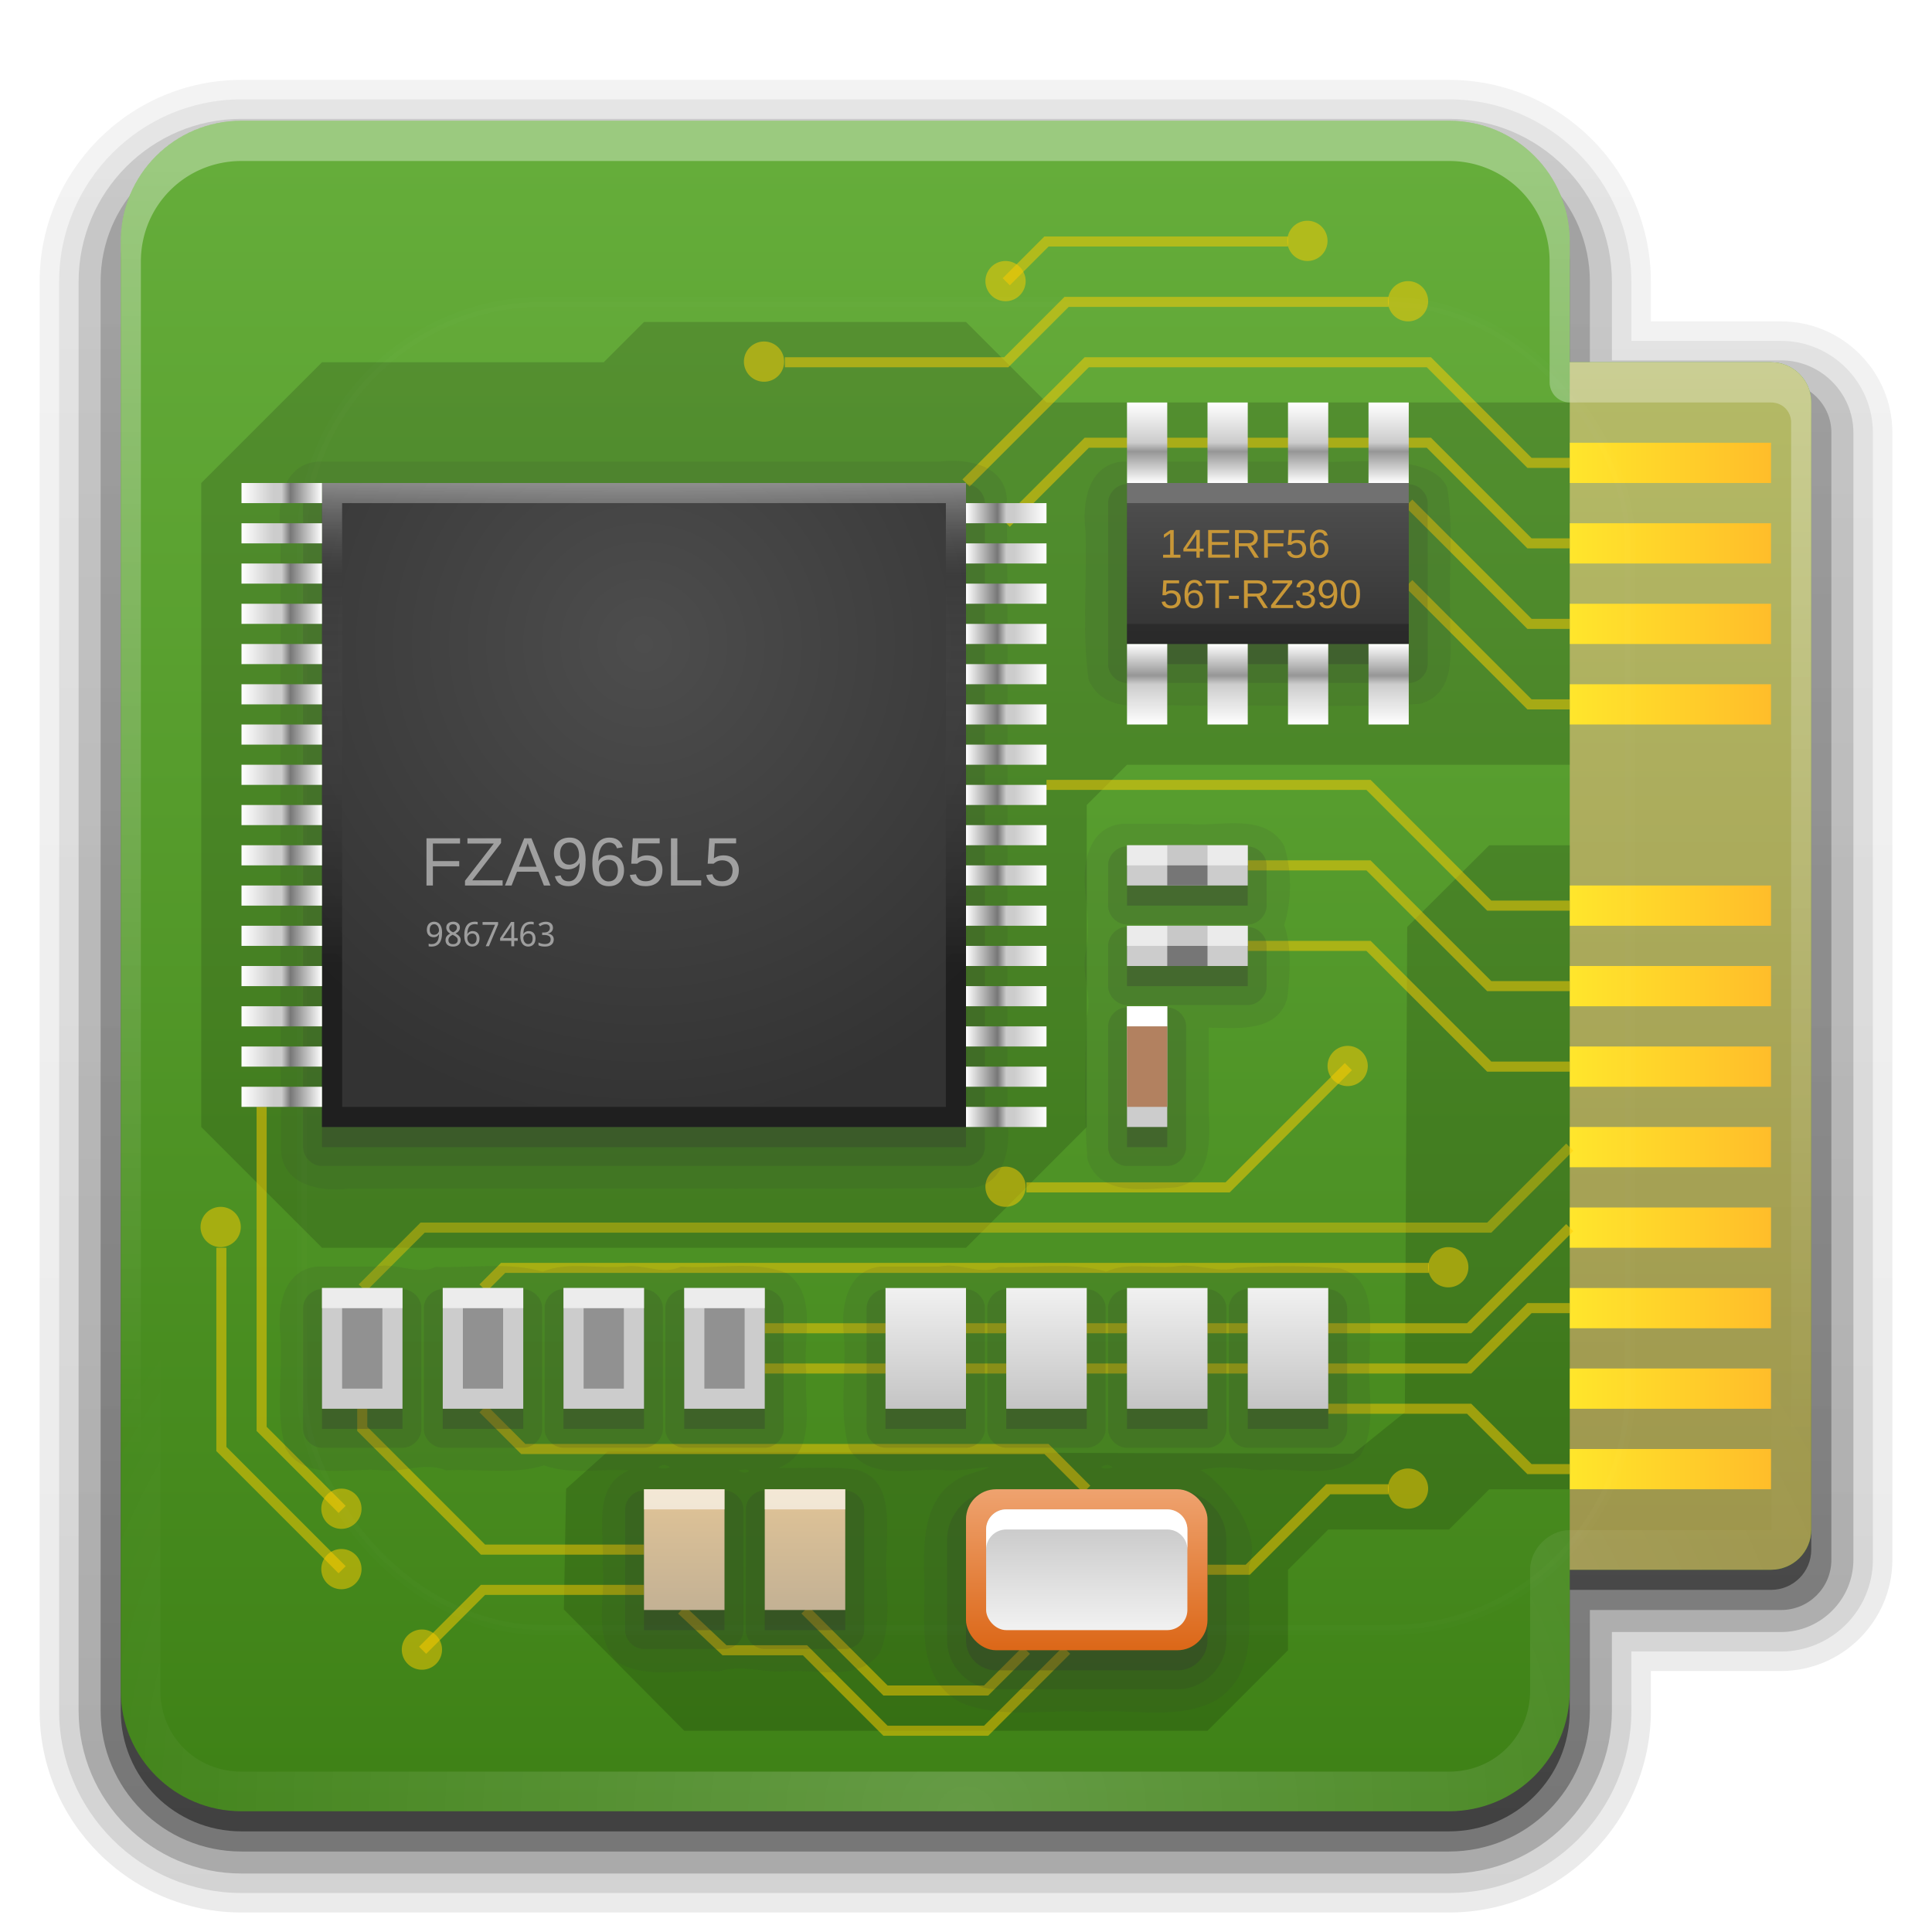 <?xml version="1.0" encoding="UTF-8"?>
<!-- Created with Inkscape (http://www.inkscape.org/) -->
<svg id="svg2408" width="96" height="96" version="1.0" xmlns="http://www.w3.org/2000/svg" xmlns:cc="http://creativecommons.org/ns#" xmlns:dc="http://purl.org/dc/elements/1.1/" xmlns:rdf="http://www.w3.org/1999/02/22-rdf-syntax-ns#" xmlns:xlink="http://www.w3.org/1999/xlink">
 <defs id="defs2410">
  <linearGradient id="linearGradient4631">
   <stop id="stop4633" stop-color="#c3b194" offset="0"/>
   <stop id="stop4635" stop-color="#e1c497" offset="1"/>
  </linearGradient>
  <linearGradient id="linearGradient4549">
   <stop id="stop4551" stop-color="#c4c4c4" offset="0"/>
   <stop id="stop4553" stop-color="#f1f1f1" offset="1"/>
  </linearGradient>
  <linearGradient id="linearGradient4410">
   <stop id="stop4412" stop-color="#fff" offset="0"/>
   <stop id="stop4416" stop-color="#ccc" offset=".499"/>
   <stop id="stop4418" stop-color="#969696" offset=".608"/>
   <stop id="stop4420" stop-color="#fff" offset="1"/>
  </linearGradient>
  <linearGradient id="linearGradient4004">
   <stop id="stop4006" stop-color="#fff" offset="0"/>
   <stop id="stop4016" stop-color="#ccc" offset=".397"/>
   <stop id="stop4014" stop-color="#ccc" offset=".499"/>
   <stop id="stop4012" stop-color="#777" offset=".608"/>
   <stop id="stop4008" stop-color="#fff" offset="1"/>
  </linearGradient>
  <linearGradient id="linearGradient3971">
   <stop id="stop3973" stop-color="#4d4d4d" offset="0"/>
   <stop id="stop3975" stop-color="#333" offset="1"/>
  </linearGradient>
  <linearGradient id="linearGradient3809">
   <stop id="stop3811" stop-color="#ffbd2a" offset="0"/>
   <stop id="stop3813" stop-color="#ffe62a" offset="1"/>
  </linearGradient>
  <linearGradient id="ButtonShadow" x1="45.448" x2="45.448" y1="92.54" y2="7.016" gradientTransform="scale(1.006 .994)" gradientUnits="userSpaceOnUse">
   <stop id="stop3750" offset="0"/>
   <stop id="stop3752" stop-opacity=".588" offset="1"/>
  </linearGradient>
  <linearGradient id="linearGradient3737">
   <stop id="stop3739" stop-color="#fff" offset="0"/>
   <stop id="stop3741" stop-color="#fff" stop-opacity="0" offset="1"/>
  </linearGradient>
  <linearGradient id="linearGradient3700">
   <stop id="stop3702" stop-color="#548238" offset="0"/>
   <stop id="stop3704" stop-color="#7dc851" offset="1"/>
  </linearGradient>
  <filter id="filter3174">
   <feGaussianBlur id="feGaussianBlur3176" stdDeviation="1.71"/>
  </filter>
  <linearGradient id="linearGradient3188" x1="36.357" x2="36.357" y1="6" y2="63.893" gradientTransform="translate(-100)" gradientUnits="userSpaceOnUse" xlink:href="#linearGradient3737"/>
  <filter id="filter3794" x="-.192" y="-.192" width="1.384" height="1.384">
   <feGaussianBlur id="feGaussianBlur3796" stdDeviation="5.28"/>
  </filter>
  <linearGradient id="linearGradient3613" x1="48" x2="48" y1="20.221" y2="138.66" gradientUnits="userSpaceOnUse" xlink:href="#linearGradient3737"/>
  <radialGradient id="radialGradient3619" cx="48" cy="90.172" r="42" gradientTransform="matrix(1.157 0 0 .996 -107.55 .197)" gradientUnits="userSpaceOnUse" xlink:href="#linearGradient3737"/>
  <clipPath id="clipPath3613">
   <rect id="rect3615" x="6" y="6" width="84" height="84" rx="6" ry="6" fill="#fff"/>
  </clipPath>
  <linearGradient id="linearGradient3617" x1="48" x2="48" y1="90" y2="5.988" gradientUnits="userSpaceOnUse">
   <stop id="stop3877" stop-color="#3e8116" offset="0"/>
   <stop id="stop3879" stop-color="#66ae3b" offset="1"/>
  </linearGradient>
  <linearGradient id="linearGradient3668" x1="48" x2="48" y1="90" y2="5.988" gradientTransform="translate(-88,12)" gradientUnits="userSpaceOnUse" xlink:href="#linearGradient3700"/>
  <linearGradient id="linearGradient3672" x1="48" x2="48" y1="90" y2="5.988" gradientTransform="translate(-100)" gradientUnits="userSpaceOnUse" xlink:href="#linearGradient3700"/>
  <linearGradient id="linearGradient3688" x1="40" x2="40" y1="8" y2="72" gradientUnits="userSpaceOnUse" xlink:href="#linearGradient3737"/>
  <radialGradient id="radialGradient3704" cx="48" cy="90" r="42" gradientTransform="matrix(1.143 0 0 1 -6.857 0)" gradientUnits="userSpaceOnUse" xlink:href="#linearGradient3737"/>
  <linearGradient id="linearGradient3750" x1="37.082" x2="37.082" y1="95.234" y2="4.415" gradientUnits="userSpaceOnUse" xlink:href="#ButtonShadow"/>
  <linearGradient id="linearGradient3752" x1="41.302" x2="41.302" y1="93.716" y2="4.64" gradientUnits="userSpaceOnUse" xlink:href="#ButtonShadow"/>
  <linearGradient id="linearGradient3754" x1="38.802" x2="38.802" y1="93.283" y2="5.91" gradientUnits="userSpaceOnUse" xlink:href="#ButtonShadow"/>
  <linearGradient id="linearGradient3756" x1="35.561" x2="35.561" y1="91.982" y2="6.645" gradientUnits="userSpaceOnUse" xlink:href="#ButtonShadow"/>
  <linearGradient id="linearGradient3758" x1="40" x2="40" y1="90.818" y2="6.728" gradientUnits="userSpaceOnUse" xlink:href="#ButtonShadow"/>
  <linearGradient id="linearGradient3767" x1="48" x2="48" y1="90" y2="5.988" gradientTransform="translate(12,12)" gradientUnits="userSpaceOnUse">
   <stop id="stop3871" stop-color="#958741" offset="0"/>
   <stop id="stop3873" stop-color="#b4ba66" offset="1"/>
  </linearGradient>
  <linearGradient id="linearGradient3815" x1="78" x2="88" y1="72" y2="72" gradientTransform="matrix(1 0 0 .5 -166 37)" gradientUnits="userSpaceOnUse" xlink:href="#linearGradient3809"/>
  <linearGradient id="linearGradient3819" x1="78" x2="88" y1="72" y2="72" gradientTransform="matrix(1 0 0 .5 -166 33)" gradientUnits="userSpaceOnUse" xlink:href="#linearGradient3809"/>
  <linearGradient id="linearGradient3823" x1="78" x2="88" y1="72" y2="72" gradientTransform="matrix(1 0 0 .5 -166 29)" gradientUnits="userSpaceOnUse" xlink:href="#linearGradient3809"/>
  <linearGradient id="linearGradient3827" x1="78" x2="88" y1="72" y2="72" gradientTransform="matrix(1 0 0 .5 -166 25)" gradientUnits="userSpaceOnUse" xlink:href="#linearGradient3809"/>
  <linearGradient id="linearGradient3831" x1="78" x2="88" y1="72" y2="72" gradientTransform="matrix(1 0 0 .5 -166 21)" gradientUnits="userSpaceOnUse" xlink:href="#linearGradient3809"/>
  <linearGradient id="linearGradient3835" x1="78" x2="88" y1="72" y2="72" gradientTransform="matrix(1 0 0 .5 -166 17)" gradientUnits="userSpaceOnUse" xlink:href="#linearGradient3809"/>
  <linearGradient id="linearGradient3839" x1="78" x2="88" y1="72" y2="72" gradientTransform="matrix(1 0 0 .5 -166 13)" gradientUnits="userSpaceOnUse" xlink:href="#linearGradient3809"/>
  <linearGradient id="linearGradient3843" x1="78" x2="88" y1="72" y2="72" gradientTransform="matrix(1 0 0 .5 -166 9)" gradientUnits="userSpaceOnUse" xlink:href="#linearGradient3809"/>
  <linearGradient id="linearGradient3851" x1="78" x2="88" y1="72" y2="72" gradientTransform="matrix(1 0 0 .5 -166 -1)" gradientUnits="userSpaceOnUse" xlink:href="#linearGradient3809"/>
  <linearGradient id="linearGradient3855" x1="78" x2="88" y1="72" y2="72" gradientTransform="matrix(1 0 0 .5 -166 -5)" gradientUnits="userSpaceOnUse" xlink:href="#linearGradient3809"/>
  <linearGradient id="linearGradient3859" x1="78" x2="88" y1="72" y2="72" gradientTransform="matrix(1 0 0 .5 -166 -9)" gradientUnits="userSpaceOnUse" xlink:href="#linearGradient3809"/>
  <linearGradient id="linearGradient3863" x1="78" x2="88" y1="72" y2="72" gradientTransform="matrix(1 0 0 .5 -166 -13)" gradientUnits="userSpaceOnUse" xlink:href="#linearGradient3809"/>
  <radialGradient id="radialGradient3977" cx="32" cy="32" r="16" gradientTransform="matrix(1.5,0,0,1.5,-16,-16)" gradientUnits="userSpaceOnUse" xlink:href="#linearGradient3971"/>
  <linearGradient id="linearGradient3998" x1="40" x2="40" y1="24" y2="48" gradientUnits="userSpaceOnUse">
   <stop id="stop3994" stop-color="#fff" offset="0"/>
   <stop id="stop4000" stop-color="#7f7f7f" stop-opacity="0" offset=".193"/>
   <stop id="stop3996" offset="1"/>
  </linearGradient>
  <linearGradient id="linearGradient4184" x1="11" x2="16" y1="25" y2="25" gradientTransform="matrix(1 0 0 .5 0 42)" gradientUnits="userSpaceOnUse" xlink:href="#linearGradient4004"/>
  <linearGradient id="linearGradient4186" x1="11" x2="16" y1="25" y2="25" gradientTransform="matrix(1 0 0 .5 0 40)" gradientUnits="userSpaceOnUse" xlink:href="#linearGradient4004"/>
  <linearGradient id="linearGradient4188" x1="11" x2="16" y1="25" y2="25" gradientTransform="matrix(1 0 0 .5 0 38)" gradientUnits="userSpaceOnUse" xlink:href="#linearGradient4004"/>
  <linearGradient id="linearGradient4190" x1="11" x2="16" y1="25" y2="25" gradientTransform="matrix(1 0 0 .5 0 36)" gradientUnits="userSpaceOnUse" xlink:href="#linearGradient4004"/>
  <linearGradient id="linearGradient4192" x1="11" x2="16" y1="25" y2="25" gradientTransform="matrix(1 0 0 .5 0 34)" gradientUnits="userSpaceOnUse" xlink:href="#linearGradient4004"/>
  <linearGradient id="linearGradient4194" x1="11" x2="16" y1="25" y2="25" gradientTransform="matrix(1 0 0 .5 0 32)" gradientUnits="userSpaceOnUse" xlink:href="#linearGradient4004"/>
  <linearGradient id="linearGradient4196" x1="11" x2="16" y1="25" y2="25" gradientTransform="matrix(1 0 0 .5 0 30)" gradientUnits="userSpaceOnUse" xlink:href="#linearGradient4004"/>
  <linearGradient id="linearGradient4198" x1="11" x2="16" y1="25" y2="25" gradientTransform="matrix(1 0 0 .5 0 28)" gradientUnits="userSpaceOnUse" xlink:href="#linearGradient4004"/>
  <linearGradient id="linearGradient4200" x1="11" x2="16" y1="25" y2="25" gradientTransform="matrix(1 0 0 .5 0 26)" gradientUnits="userSpaceOnUse" xlink:href="#linearGradient4004"/>
  <linearGradient id="linearGradient4202" x1="11" x2="16" y1="25" y2="25" gradientTransform="matrix(1 0 0 .5 0 24)" gradientUnits="userSpaceOnUse" xlink:href="#linearGradient4004"/>
  <linearGradient id="linearGradient4204" x1="11" x2="16" y1="25" y2="25" gradientTransform="matrix(1 0 0 .5 0 22)" gradientUnits="userSpaceOnUse" xlink:href="#linearGradient4004"/>
  <linearGradient id="linearGradient4206" x1="11" x2="16" y1="25" y2="25" gradientTransform="matrix(1 0 0 .5 0 20)" gradientUnits="userSpaceOnUse" xlink:href="#linearGradient4004"/>
  <linearGradient id="linearGradient4208" x1="11" x2="16" y1="25" y2="25" gradientTransform="matrix(1 0 0 .5 0 18)" gradientUnits="userSpaceOnUse" xlink:href="#linearGradient4004"/>
  <linearGradient id="linearGradient4210" x1="11" x2="16" y1="25" y2="25" gradientTransform="matrix(1 0 0 .5 0 16)" gradientUnits="userSpaceOnUse" xlink:href="#linearGradient4004"/>
  <linearGradient id="linearGradient4212" x1="11" x2="16" y1="25" y2="25" gradientTransform="matrix(1 0 0 .5 0 14)" gradientUnits="userSpaceOnUse" xlink:href="#linearGradient4004"/>
  <linearGradient id="linearGradient4214" x1="11" x2="16" y1="25" y2="25" gradientTransform="matrix(1 0 0 .5 0 12)" gradientUnits="userSpaceOnUse" xlink:href="#linearGradient4004"/>
  <linearGradient id="linearGradient4350" x1="11" x2="16" y1="25" y2="25" gradientTransform="matrix(.8 0 0 1 11.2 -82)" gradientUnits="userSpaceOnUse" xlink:href="#linearGradient4410"/>
  <linearGradient id="linearGradient4404" x1="11" x2="16" y1="25" y2="25" gradientTransform="matrix(.8 0 0 1 11.2 -86)" gradientUnits="userSpaceOnUse" xlink:href="#linearGradient4410"/>
  <linearGradient id="linearGradient4408" x1="11" x2="16" y1="25" y2="25" gradientTransform="matrix(.8 0 0 1 11.2 -90)" gradientUnits="userSpaceOnUse" xlink:href="#linearGradient4410"/>
  <linearGradient id="linearGradient4425" x1="11" x2="16" y1="25" y2="25" gradientTransform="matrix(.8 0 0 1 11.2 -94)" gradientUnits="userSpaceOnUse" xlink:href="#linearGradient4410"/>
  <linearGradient id="linearGradient4435" x1="11" x2="16" y1="25" y2="25" gradientTransform="matrix(.8 0 0 1 -44.8 -82)" gradientUnits="userSpaceOnUse" xlink:href="#linearGradient4410"/>
  <linearGradient id="linearGradient4437" x1="11" x2="16" y1="25" y2="25" gradientTransform="matrix(.8 0 0 1 -44.8 -86)" gradientUnits="userSpaceOnUse" xlink:href="#linearGradient4410"/>
  <linearGradient id="linearGradient4439" x1="11" x2="16" y1="25" y2="25" gradientTransform="matrix(.8 0 0 1 -44.8 -90)" gradientUnits="userSpaceOnUse" xlink:href="#linearGradient4410"/>
  <linearGradient id="linearGradient4441" x1="11" x2="16" y1="25" y2="25" gradientTransform="matrix(.8 0 0 1 -44.8 -94)" gradientUnits="userSpaceOnUse" xlink:href="#linearGradient4410"/>
  <linearGradient id="linearGradient4449" x1="62" x2="62" y1="25" y2="32" gradientUnits="userSpaceOnUse" xlink:href="#linearGradient3971"/>
  <linearGradient id="linearGradient4547" x1="52.765" x2="52.765" y1="81.843" y2="73.812" gradientUnits="userSpaceOnUse">
   <stop id="stop4543" stop-color="#dc6819" offset="0"/>
   <stop id="stop4545" stop-color="#efa471" offset="1"/>
  </linearGradient>
  <linearGradient id="linearGradient4555" x1="53.612" x2="53.612" y1="75.079" y2="80.929" gradientUnits="userSpaceOnUse" xlink:href="#linearGradient4549"/>
  <linearGradient id="linearGradient4617" x1="46" x2="46" y1="70" y2="64" gradientUnits="userSpaceOnUse" xlink:href="#linearGradient4549"/>
  <linearGradient id="linearGradient4621" x1="46" x2="46" y1="70" y2="64" gradientTransform="translate(6)" gradientUnits="userSpaceOnUse" xlink:href="#linearGradient4549"/>
  <linearGradient id="linearGradient4625" x1="46" x2="46" y1="70" y2="64" gradientTransform="translate(12)" gradientUnits="userSpaceOnUse" xlink:href="#linearGradient4549"/>
  <linearGradient id="linearGradient4629" x1="46" x2="46" y1="70" y2="64" gradientTransform="translate(18)" gradientUnits="userSpaceOnUse" xlink:href="#linearGradient4549"/>
  <linearGradient id="linearGradient4637" x1="40" x2="40" y1="80" y2="74" gradientUnits="userSpaceOnUse" xlink:href="#linearGradient4631"/>
  <linearGradient id="linearGradient4639" x1="34" x2="34" y1="80" y2="74" gradientUnits="userSpaceOnUse" xlink:href="#linearGradient4631"/>
 </defs>
 <g id="layer2" display="none">
  <rect id="rect3745" x="5" y="7" width="86" height="85" rx="6" ry="6" fill="url(#ButtonShadow)" filter="url(#filter3174)" opacity=".9"/>
 </g>
 <g id="layer3">
  <path id="path3741" d="m12 3.969c-5.529 0-10.031 4.502-10.031 10.031v71c0 5.529 4.502 10.031 10.031 10.031h60c5.529 0 10.031-4.502 10.031-10.031v-1.969h6.469c3.045 0 5.531-2.486 5.531-5.531v-56c0-3.045-2.486-5.531-5.531-5.531h-6.469v-1.969c0-5.529-4.502-10.031-10.031-10.031h-60z" fill="url(#linearGradient3750)" opacity=".08"/>
  <path id="path3737" d="m12 4.938c-4.997 0-9.062 4.065-9.062 9.062v71c0 4.997 4.065 9.062 9.062 9.062h60c4.997 0 9.062-4.065 9.062-9.062v-2.938h7.438c2.51 0 4.562-2.052 4.562-4.562v-56c0-2.51-2.052-4.562-4.562-4.562h-7.438v-2.938c0-4.997-4.065-9.062-9.062-9.062h-60z" fill="url(#linearGradient3752)" opacity=".1"/>
  <path id="path3733" d="m12 5.906c-4.466 0-8.094 3.628-8.094 8.094v71c0 4.466 3.628 8.094 8.094 8.094h60c4.466 0 8.094-3.628 8.094-8.094v-3.906h8.406c1.973 0 3.594-1.621 3.594-3.594v-56c0-1.973-1.621-3.594-3.594-3.594h-8.406v-3.906c0-4.466-3.628-8.094-8.094-8.094h-60z" fill="url(#linearGradient3754)" opacity=".2"/>
  <path id="rect3721" d="m12 7c-3.878 0-7 3.122-7 7v71c0 3.878 3.122 7 7 7h60c3.878 0 7-3.122 7-7v-5h9.5c1.385 0 2.5-1.115 2.5-2.5v-56c0-1.385-1.115-2.5-2.5-2.5h-9.5v-5c0-3.878-3.122-7-7-7h-60z" fill="url(#linearGradient3756)" opacity=".3"/>
  <path id="rect3712" d="m12 7c-3.324 0-6 2.676-6 6v72c0 3.324 2.676 6 6 6h60c3.324 0 6-2.676 6-6v-6h10c1.108 0 2-0.892 2-2v-56c0-1.108-0.892-2-2-2h-10v-6c0-3.324-2.676-6-6-6h-60z" fill="url(#linearGradient3758)" opacity=".45"/>
 </g>
 <g id="layer1">
  <path id="rect2419" d="m12 6c-3.324 0-6 2.676-6 6v72c0 3.324 2.676 6 6 6h60c3.324 0 6-2.676 6-6v-6h10c1.108 0 2-0.892 2-2v-56c0-1.108-0.892-2-2-2h-10v-6c0-3.324-2.676-6-6-6h-60z" fill="url(#linearGradient3617)"/>
  <path id="rect3760" d="m78 18v60h10c1.108 0 2-0.892 2-2v-56c0-1.108-0.892-2-2-2h-10z" fill="url(#linearGradient3767)"/>
  <path id="path3615" d="m-88 90c-3.324 0-6-2.676-6-6v-2-68-2c0-0.335 0.041-0.651 0.094-0.969 0.049-0.296 0.097-0.597 0.188-0.875 0.01-0.03 0.021-0.064 0.031-0.094 0.099-0.288 0.235-0.547 0.375-0.812 0.145-0.274 0.316-0.536 0.5-0.781s0.374-0.473 0.594-0.688c0.44-0.428 0.943-0.815 1.5-1.094 0.279-0.14 0.573-0.247 0.875-0.344-0.256 0.1-0.487 0.236-0.719 0.375-0.007 0.004-0.024-0.004-0.031 0-0.032 0.019-0.062 0.043-0.094 0.062-0.12 0.077-0.231 0.164-0.344 0.25-0.106 0.081-0.213 0.161-0.312 0.25-0.178 0.161-0.347 0.345-0.5 0.531-0.108 0.13-0.218 0.265-0.312 0.406-0.025 0.038-0.038 0.086-0.062 0.125-0.065 0.103-0.13 0.205-0.188 0.312-0.101 0.195-0.206 0.416-0.281 0.625-8e-3 0.022-0.024 0.041-0.031 0.062-0.032 0.092-0.036 0.187-0.062 0.281-0.03 0.107-0.07 0.203-0.094 0.312-0.073 0.342-0.125 0.698-0.125 1.062v2 68 2c0 2.782 2.218 5 5 5h2 68 2c2.782 0 5-2.218 5-5v-2-68-2c0-0.364-0.052-0.721-0.125-1.062-0.044-0.207-0.088-0.398-0.156-0.594-0.008-0.022-0.023-0.041-0.031-0.062-0.063-0.174-0.138-0.367-0.219-0.531-0.042-0.083-0.079-0.17-0.125-0.25-0.055-0.097-0.127-0.188-0.188-0.281-0.094-0.141-0.205-0.276-0.312-0.406-0.143-0.174-0.303-0.347-0.469-0.5-0.011-0.01-0.02-0.021-0.031-0.031-0.138-0.126-0.285-0.234-0.438-0.344-0.103-0.073-0.204-0.153-0.312-0.219-0.007-0.004-0.024 0.004-0.031 0-0.232-0.139-0.463-0.275-0.719-0.375 0.302 0.097 0.596 0.204 0.875 0.344 0.557 0.279 1.06 0.666 1.5 1.094 0.22 0.214 0.409 0.442 0.594 0.688s0.355 0.508 0.5 0.781c0.14 0.265 0.276 0.525 0.375 0.812 0.01 0.031 0.021 0.063 0.031 0.094 0.09 0.278 0.139 0.579 0.188 0.875 0.052 0.318 0.094 0.634 0.094 0.969v2 68 2c0 3.324-2.676 6-6 6h-72z" fill="url(#radialGradient3619)" opacity=".2"/>
  <rect id="rect3666" x="-82" y="18" width="72" height="60" rx="2" ry="2" fill="url(#linearGradient3668)"/>
  <rect id="rect3670" x="-94" y="6" width="72" height="84" rx="6" ry="6" fill="url(#linearGradient3672)"/>
  <path id="rect3728" d="m-88 6c-3.324 0-6 2.676-6 6v2 68 2c0 0.335 0.041 0.651 0.094 0.969 0.049 0.296 0.097 0.597 0.188 0.875 0.01 0.03 0.021 0.064 0.031 0.094 0.099 0.288 0.235 0.547 0.375 0.812 0.145 0.274 0.316 0.536 0.5 0.781s0.374 0.473 0.594 0.688c0.44 0.428 0.943 0.815 1.5 1.094 0.279 0.14 0.573 0.247 0.875 0.344-0.256-0.1-0.487-0.236-0.719-0.375-7e-3 -0.004-0.024 0.004-0.031 0-0.032-0.019-0.062-0.043-0.094-0.062-0.12-0.077-0.231-0.164-0.344-0.25-0.106-0.081-0.213-0.161-0.312-0.25-0.178-0.161-0.347-0.345-0.5-0.531-0.108-0.13-0.218-0.265-0.312-0.406-0.025-0.038-0.038-0.086-0.062-0.125-0.065-0.103-0.13-0.205-0.188-0.312-0.101-0.195-0.206-0.416-0.281-0.625-8e-3 -0.022-0.024-0.041-0.031-0.062-0.032-0.092-0.036-0.187-0.062-0.281-0.03-0.107-0.07-0.203-0.094-0.312-0.073-0.342-0.125-0.698-0.125-1.062v-2-68-2c0-2.782 2.218-5 5-5h2 68 2c2.782 0 5 2.218 5 5v2 68 2c0 0.364-0.052 0.721-0.125 1.062-0.044 0.207-0.088 0.398-0.156 0.594-0.008 0.022-0.023 0.041-0.031 0.062-0.063 0.174-0.138 0.367-0.219 0.531-0.042 0.083-0.079 0.17-0.125 0.25-0.055 0.097-0.127 0.188-0.188 0.281-0.094 0.141-0.205 0.276-0.312 0.406-0.143 0.174-0.303 0.347-0.469 0.5-0.011 0.01-0.02 0.021-0.031 0.031-0.138 0.126-0.285 0.234-0.438 0.344-0.103 0.073-0.204 0.153-0.312 0.219-0.007 0.004-0.024-0.004-0.031 0-0.232 0.139-0.463 0.275-0.719 0.375 0.302-0.097 0.596-0.204 0.875-0.344 0.557-0.279 1.06-0.666 1.5-1.094 0.22-0.214 0.409-0.442 0.594-0.688s0.355-0.508 0.5-0.781c0.14-0.265 0.276-0.525 0.375-0.812 0.01-0.031 0.021-0.063 0.031-0.094 0.09-0.278 0.139-0.579 0.188-0.875 0.052-0.318 0.094-0.634 0.094-0.969v-2-68-2c0-3.324-2.676-6-6-6h-72z" fill="url(#linearGradient3188)" opacity=".35"/>
  <path id="path3675" d="m12 6c-3.324 0-6 2.676-6 6v72c0 2.985 2.153 5.435 5 5.906-2.289-0.462-4-2.47-4-4.906v-72c0-2.784 2.216-5 5-5h60c2.784 0 5 2.216 5 5v6a1.005 1.005 0 0 0 1 1h10c0.569 0 1 0.431 1 1v56c0 0.569-0.431 1-1 1 1.108 0 2-0.892 2-2v-56c0-1.108-0.892-2-2-2h-10v-6c0-3.324-2.676-6-6-6h-60zm65.844 72a1.005 1.005 0 0 0-0.844 1v6c0 2.437-1.71 4.444-4 4.906 2.847-0.471 5-2.921 5-5.906v-6a1.005 1.005 0 0 0-0.156 0z" fill="url(#linearGradient3688)" opacity=".35"/>
  <path id="path3690" d="m12 6c-3.324 0-6 2.676-6 6v72c0 3.324 2.676 6 6 6h60c3.324 0 6-2.676 6-6v-6h10c1.108 0 2-0.892 2-2v-56c0-1.108-0.892-2-2-2h-10v-6c0-3.324-2.676-6-6-6h-60zm0 1.969h60c2.271 0 4.031 1.76 4.031 4.031v6c-0.003 1.032 0.937 1.972 1.969 1.969h10c0.055 0 0.031-0.024 0.031 0.031v56c0 0.055 0.024 0.031-0.031 0.031h-10c-1.032-0.003-1.972 0.937-1.969 1.969v6c0 2.271-1.76 4.031-4.031 4.031h-60c-2.271 0-4.031-1.76-4.031-4.031v-72c0-2.271 1.76-4.031 4.031-4.031z" fill="url(#radialGradient3704)" opacity=".2"/>
  <rect id="rect3777" transform="scale(-1,1)" x="-88" y="72" width="10" height="2" color="#000000" fill="url(#linearGradient3815)"/>
  <rect id="rect3817" transform="scale(-1,1)" x="-88" y="68" width="10" height="2" color="#000000" fill="url(#linearGradient3819)"/>
  <rect id="rect3821" transform="scale(-1,1)" x="-88" y="64" width="10" height="2" color="#000000" fill="url(#linearGradient3823)"/>
  <rect id="rect3825" transform="scale(-1,1)" x="-88" y="60" width="10" height="2" color="#000000" fill="url(#linearGradient3827)"/>
  <rect id="rect3829" transform="scale(-1,1)" x="-88" y="56" width="10" height="2" color="#000000" fill="url(#linearGradient3831)"/>
  <rect id="rect3833" transform="scale(-1,1)" x="-88" y="52" width="10" height="2" color="#000000" fill="url(#linearGradient3835)"/>
  <rect id="rect3837" transform="scale(-1,1)" x="-88" y="48" width="10" height="2" color="#000000" fill="url(#linearGradient3839)"/>
  <rect id="rect3841" transform="scale(-1,1)" x="-88" y="44" width="10" height="2" color="#000000" fill="url(#linearGradient3843)"/>
  <rect id="rect3849" transform="scale(-1,1)" x="-88" y="34" width="10" height="2" color="#000000" fill="url(#linearGradient3851)"/>
  <rect id="rect3853" transform="scale(-1,1)" x="-88" y="30" width="10" height="2" color="#000000" fill="url(#linearGradient3855)"/>
  <rect id="rect3857" transform="scale(-1,1)" x="-88" y="26" width="10" height="2" color="#000000" fill="url(#linearGradient3859)"/>
  <rect id="rect3861" transform="scale(-1,1)" x="-88" y="22" width="10" height="2" color="#000000" fill="url(#linearGradient3863)"/>
 </g>
 <g id="layer6">
  <path id="path4660" d="m10 56 6 6h32l6-6v-16l2-2h22v-18h-26l-4-4h-16l-2 2h-14l-6 6v32zm18.019 23.974 0.109-5.996 2.071-1.853 37.049 0.109 2.558-2.058 0.117-24.117 4.077-4.058h4v32h-4l-2 2h-6l-2 2v4l-4 4h-26l-5.981-6.026z" opacity=".15"/>
  <path id="path4662" d="m18 64 3-3h53l4-4" fill="none" opacity=".4" stroke="#fc0" stroke-width=".5"/>
  <path id="path4664" d="m78 61-5 5h-35" fill="none" opacity=".5" stroke="#fc0" stroke-width=".5"/>
  <path id="path4666" d="m38 68h35l3-3h2" fill="none" opacity=".5" stroke="#fc0" stroke-width=".5"/>
  <path id="path4668" d="m24 70 2 2h26l2 2" fill="none" opacity=".5" stroke="#fc0" stroke-width=".5"/>
  <path id="path4676" d="m66 70h7l3 3h2" fill="none" opacity=".5" stroke="#fc0" stroke-width=".5"/>
  <path id="path4680" d="m33.866 79.995 2.134 2.005h4l4 4h5l4-4" fill="none" opacity=".5" stroke="#fc0" stroke-width=".5"/>
  <path id="path4682" d="m40 80 4 4h5l2-2" fill="none" opacity=".5" stroke="#fc0" stroke-width=".5"/>
  <path id="path4690" d="m24 64 1-1h46" fill="none" opacity=".5" stroke="#fc0" stroke-width=".5"/>
  <path id="path4692" transform="matrix(1.107 0 0 1.107 -6.525 -6.84)" d="m71.806 63.061a0.903 0.903 0 1 1-1.806 0 0.903 0.903 0 1 1 1.806 0z" color="#000000" fill="#fc0" opacity=".5"/>
  <path id="path4694" d="m78 23h-2l-5-5h-17l-6 6" fill="none" opacity=".5" stroke="#fc0" stroke-width=".5"/>
  <path id="path4696" d="m39 18h11l3-3h16" fill="none" opacity=".5" stroke="#fc0" stroke-width=".5"/>
  <path id="path4700" d="m50 26 4-4h17l5 5h2" fill="none" opacity=".5" stroke="#fc0" stroke-width=".5"/>
  <path id="path4702" d="m52 39h16l6 6h4" fill="none" opacity=".5" stroke="#fc0" stroke-width=".5"/>
  <path id="path4708" d="m78 49h-4l-6-6h-6" fill="none" opacity=".5" stroke="#fc0" stroke-width=".5"/>
  <path id="path4710" d="m62 47h6l6 6h4" fill="none" opacity=".5" stroke="#fc0" stroke-width=".5"/>
  <path id="path4712" d="m78 31h-2l-6-6" fill="none" opacity=".5" stroke="#fc0" stroke-width=".5"/>
  <path id="path4716" d="m78 35h-2l-6-6" fill="none" opacity=".5" stroke="#fc0" stroke-width=".5"/>
  <path id="path4718" d="m51 59h10l6-6" fill="none" opacity=".5" stroke="#fc0" stroke-width=".5"/>
  <path id="path4720" transform="matrix(1.107 0 0 1.107 -11.525 -16.84)" d="m71.806 63.061a0.903 0.903 0 1 1-1.806 0 0.903 0.903 0 1 1 1.806 0z" color="#000000" fill="#fc0" opacity=".5"/>
  <path id="path4722" transform="matrix(1.107 0 0 1.107 -28.525 -10.84)" d="m71.806 63.061a0.903 0.903 0 1 1-1.806 0 0.903 0.903 0 1 1 1.806 0z" color="#000000" fill="#fc0" opacity=".5"/>
  <path id="path4724" transform="matrix(1.107 0 0 1.107 -8.525 -54.84)" d="m71.806 63.061a0.903 0.903 0 1 1-1.806 0 0.903 0.903 0 1 1 1.806 0z" color="#000000" fill="#fc0" opacity=".5"/>
  <path id="path4726" transform="matrix(1.107 0 0 1.107 -40.525 -51.84)" d="m71.806 63.061a0.903 0.903 0 1 1-1.806 0 0.903 0.903 0 1 1 1.806 0z" color="#000000" fill="#fc0" opacity=".5"/>
  <path id="path4728" transform="matrix(1.107 0 0 1.107 -8.525 4.16)" d="m71.806 63.061a0.903 0.903 0 1 1-1.806 0 0.903 0.903 0 1 1 1.806 0z" color="#000000" fill="#fc0" opacity=".5"/>
  <path id="path4730" d="m69 74h-3l-4 4h-2" fill="none" opacity=".5" stroke="#fc0" stroke-width=".5"/>
  <path id="path4732" d="m32 79h-8l-3 3" fill="none" opacity=".5" stroke="#fc0" stroke-width=".5"/>
  <path id="path4736" d="m32 77h-8l-6-6v-1" fill="none" opacity=".5" stroke="#fc0" stroke-width=".5"/>
  <path id="path4738" d="m13 55v16l4 4" fill="none" opacity=".5" stroke="#fc0" stroke-width=".5"/>
  <path id="path4744" transform="matrix(1.107 0 0 1.107 -61.525 5.16)" d="m71.806 63.061a0.903 0.903 0 1 1-1.806 0 0.903 0.903 0 1 1 1.806 0z" color="#000000" fill="#fc0" opacity=".5"/>
  <path id="path4746" transform="matrix(1.107 0 0 1.107 -57.525 12.16)" d="m71.806 63.061a0.903 0.903 0 1 1-1.806 0 0.903 0.903 0 1 1 1.806 0z" color="#000000" fill="#fc0" opacity=".5"/>
  <path id="path4748" d="m11 62v10l6 6" fill="none" opacity=".5" stroke="#fc0" stroke-width=".5"/>
  <path id="path4750" transform="matrix(1.107 0 0 1.107 -61.525 8.16)" d="m71.806 63.061a0.903 0.903 0 1 1-1.806 0 0.903 0.903 0 1 1 1.806 0z" color="#000000" fill="#fc0" opacity=".5"/>
  <path id="path4752" transform="matrix(1.107 0 0 1.107 -67.525 -8.84)" d="m71.806 63.061a0.903 0.903 0 1 1-1.806 0 0.903 0.903 0 1 1 1.806 0z" color="#000000" fill="#fc0" opacity=".5"/>
  <path id="path4754" d="m50 14 2-2h12" fill="none" opacity=".5" stroke="#fc0" stroke-width=".5"/>
  <path id="path4756" transform="matrix(1.107 0 0 1.107 -13.525 -57.84)" d="m71.806 63.061a0.903 0.903 0 1 1-1.806 0 0.903 0.903 0 1 1 1.806 0z" color="#000000" fill="#fc0" opacity=".5"/>
  <path id="path4758" transform="matrix(1.107 0 0 1.107 -28.525 -55.84)" d="m71.806 63.061a0.903 0.903 0 1 1-1.806 0 0.903 0.903 0 1 1 1.806 0z" color="#000000" fill="#fc0" opacity=".5"/>
 </g>
 <g id="layer5">
  <rect id="rect3171" x="15" y="15" width="66" height="66" rx="12" ry="12" clip-path="url(#clipPath3613)" fill="url(#linearGradient3613)" filter="url(#filter3794)" opacity=".1" stroke="#fff" stroke-linecap="round" stroke-width=".5"/>
 </g>
 <g id="layer4">
  <path id="path3967" d="m15.75 22.938c-1.697 0.169-1.985 2.057-1.812 3.433 0.021 10.271-0.042 20.55 0.031 30.817 0.082 1.715 1.996 2.055 3.371 1.875 10.282-0.021 20.57 0.042 30.848-0.031 1.715-0.082 2.055-1.996 1.875-3.371-0.021-10.282 0.042-20.57-0.031-30.848-0.082-1.715-1.996-2.055-3.371-1.875h-30.91zm40 0c-1.697 0.169-1.985 2.057-1.812 3.433 0.093 2.465-0.193 4.974 0.156 7.41 0.833 1.87 3.143 1.135 4.753 1.281 3.247-0.06 8.513 0.121 11.747-0.094 1.954-0.606 1.394-2.922 1.469-4.48-0.087-2.086 0.185-4.213-0.156-6.27-0.833-1.87-5.143-1.135-6.753-1.281h-9.403zm0 18c-1.697 0.169-1.985 2.057-1.812 3.433 0.101 1.063 0.225 1.949 0 2.995-0.211 1.067 0.352 2.163 0.062 3.134-0.088 2.351-0.139 4.745 0.031 7.094 0.581 1.877 2.855 1.49 4.375 1.406 1.836-0.305 1.722-2.416 1.656-3.842v-4.096c1.406 0.019 3.417 0.265 3.906-1.469 0.126-1.184 0.234-2.533-0.156-3.625 0.383-1.236 0.383-2.701 0-3.938-0.994-1.7-3.215-0.913-4.827-1.094h-3.236zm-40 22c-1.697 0.169-1.985 2.057-1.812 3.433 0.125 1.857-0.275 3.805 0.25 5.598 0.994 1.7 3.215 0.913 4.827 1.094 1.143 0.098 2.072-0.431 3.153 0 1.608-0.1 3.362 0.237 4.864-0.25 1.337 0.489 2.819 0.149 4.219 0.25-1.873 0.778-1.186 3.068-1.312 4.648 0.194 1.615-0.538 3.61 0.75 4.883 1.489 0.886 3.344 0.298 4.996 0.469 1.107-0.355 2.006 0.004 3.153 0 1.618-0.197 3.754 0.595 4.881-0.938 0.685-1.598 0.196-3.441 0.344-5.144 0.011-1.418 0.283-3.452-1.469-3.95-1.289-0.194-2.605-0.049-3.906-0.094 1.97-0.755 1.236-3.156 1.375-4.784-0.196-1.615 0.593-3.747-0.938-4.872-1.644-0.688-3.532-0.195-5.281-0.344-0.933 0.441-1.839-0.155-2.848 0-1.333 0.12-2.77-0.269-4.027 0.25-1.704-0.496-3.563-0.166-5.328-0.231-0.933 0.435-1.948-0.25-2.98-0.019h-2.91zm28 0c-1.697 0.169-1.985 2.057-1.812 3.433 0.125 1.857-0.275 3.805 0.25 5.598 0.994 1.7 3.215 0.913 4.827 1.094 1.18 0.062 3.476-0.531 1.028 0.22-2.328 0.917-2.159 3.522-2.105 5.561-0.004 2.053-0.347 4.689 1.873 5.784 2.009 0.807 4.257 0.284 6.378 0.434 2.094-0.174 4.388 0.467 6.294-0.614 2.249-1.488 1.423-4.374 1.58-6.633 0.845-2.191-2.216-4.857-2.435-4.754 1.084-0.277 1.935-0.088 3.042 0 1.628-0.197 3.639 0.543 4.924-0.75 0.886-1.489 0.298-3.344 0.469-4.996-0.043-1.506 0.414-3.72-1.469-4.285-1.702-0.15-3.452-0.142-5.156-0.031-0.944 0.287-2.058-0.276-3.112-0.062-1.113 0.097-2.318-0.233-3.357 0.25-1.704-0.496-3.563-0.166-5.328-0.231-0.933 0.435-1.948-0.25-2.98-0.019h-2.91zm-10.75 9.844c0.924 0.234-0.938 0.255 0 0zm22 0c0.924 0.234-0.938 0.255 0 0zm-18.312 0.281c0.91-0.171 0.454 0.311 0 0z" color="#000000" fill="#333" opacity=".1"/>
  <path id="path3963" d="m15.906 24.062c-0.46 0.042-0.85 0.475-0.844 0.938v32c-0.005 0.492 0.445 0.943 0.938 0.938h32c0.492 0.005 0.943-0.445 0.938-0.938v-32c0.005-0.492-0.445-0.943-0.938-0.938h-32c-0.031-0.002-0.063-0.002-0.094 0zm40 0c-0.46 0.042-0.85 0.475-0.844 0.938v8c-0.005 0.492 0.445 0.943 0.938 0.938h14c0.492 0.005 0.943-0.445 0.938-0.938v-8c0.005-0.492-0.445-0.943-0.938-0.938h-14c-0.031-0.002-0.063-0.002-0.094 0zm0 18c-0.46 0.042-0.85 0.475-0.844 0.938v2c-0.005 0.492 0.445 0.943 0.938 0.938h6c0.492 0.005 0.943-0.445 0.938-0.938v-2c0.005-0.492-0.445-0.943-0.938-0.938h-6c-0.031-0.002-0.063-0.002-0.094 0zm0 4c-0.46 0.042-0.85 0.475-0.844 0.938v2c-0.005 0.492 0.445 0.943 0.938 0.938h6c0.492 0.005 0.943-0.445 0.938-0.938v-2c0.005-0.492-0.445-0.943-0.938-0.938h-6c-0.031-0.002-0.063-0.002-0.094 0zm0 4c-0.46 0.042-0.85 0.475-0.844 0.938v6c-0.005 0.492 0.445 0.943 0.938 0.938h2c0.492 0.005 0.943-0.445 0.938-0.938v-6c0.005-0.492-0.445-0.943-0.938-0.938h-2c-0.031-0.002-0.063-0.002-0.094 0zm-40 14c-0.46 0.042-0.85 0.475-0.844 0.938v6c-0.005 0.492 0.445 0.943 0.938 0.938h4c0.492 0.005 0.943-0.445 0.938-0.938v-6c0.005-0.492-0.445-0.943-0.938-0.938h-4c-0.031-0.002-0.063-0.002-0.094 0zm6 0c-0.46 0.042-0.85 0.475-0.844 0.938v6c-0.005 0.492 0.445 0.943 0.938 0.938h4c0.492 0.005 0.943-0.445 0.938-0.938v-6c0.005-0.492-0.445-0.943-0.938-0.938h-4c-0.031-0.002-0.063-0.002-0.094 0zm6 0c-0.46 0.042-0.85 0.475-0.844 0.938v6c-0.005 0.492 0.445 0.943 0.938 0.938h4c0.492 0.005 0.943-0.445 0.938-0.938v-6c0.005-0.492-0.445-0.943-0.938-0.938h-4c-0.031-0.002-0.063-0.002-0.094 0zm6 0c-0.46 0.042-0.85 0.475-0.844 0.938v6c-0.005 0.492 0.445 0.943 0.938 0.938h4c0.492 0.005 0.943-0.445 0.938-0.938v-6c0.005-0.492-0.445-0.943-0.938-0.938h-4c-0.031-0.002-0.063-0.002-0.094 0zm10 0c-0.46 0.042-0.85 0.475-0.844 0.938v6c-0.005 0.492 0.445 0.943 0.938 0.938h4c0.492 0.005 0.943-0.445 0.938-0.938v-6c0.005-0.492-0.445-0.943-0.938-0.938h-4c-0.031-0.002-0.063-0.002-0.094 0zm6 0c-0.46 0.042-0.85 0.475-0.844 0.938v6c-0.005 0.492 0.445 0.943 0.938 0.938h4c0.492 0.005 0.943-0.445 0.938-0.938v-6c0.005-0.492-0.445-0.943-0.938-0.938h-4c-0.031-0.002-0.063-0.002-0.094 0zm6 0c-0.46 0.042-0.85 0.475-0.844 0.938v6c-0.005 0.492 0.445 0.943 0.938 0.938h4c0.492 0.005 0.943-0.445 0.938-0.938v-6c0.005-0.492-0.445-0.943-0.938-0.938h-4c-0.031-0.002-0.063-0.002-0.094 0zm6 0c-0.46 0.042-0.85 0.475-0.844 0.938v6c-0.005 0.492 0.445 0.943 0.938 0.938h4c0.492 0.005 0.943-0.445 0.938-0.938v-6c0.005-0.492-0.445-0.943-0.938-0.938h-4c-0.031-0.002-0.063-0.002-0.094 0zm-30 10c-0.46 0.042-0.85 0.475-0.844 0.938v6c-0.005 0.492 0.445 0.943 0.938 0.938h4c0.492 0.005 0.943-0.445 0.938-0.938v-6c0.005-0.492-0.445-0.943-0.938-0.938h-4c-0.031-0.002-0.063-0.002-0.094 0zm6 0c-0.46 0.042-0.85 0.475-0.844 0.938v6c-0.005 0.492 0.445 0.943 0.938 0.938h4c0.492 0.005 0.943-0.445 0.938-0.938v-6c0.005-0.492-0.445-0.943-0.938-0.938h-4c-0.031-0.002-0.063-0.002-0.094 0zm11.594 0c-1.329 0-2.438 1.109-2.438 2.438v5c0 1.329 1.109 2.438 2.438 2.438h9c1.329 0 2.438-1.109 2.438-2.438v-5c0-1.329-1.109-2.438-2.438-2.438h-9z" color="#000000" fill="#333" opacity=".15"/>
  <path id="rect3926" d="m16 25v32h32v-32h-32zm40 0v8h14v-8h-14zm0 18v2h6v-2h-6zm0 4v2h6v-2h-6zm0 4v6h2v-6h-2zm-40 14v6h4v-6h-4zm6 0v6h4v-6h-4zm6 0v6h4v-6h-4zm6 0v6h4v-6h-4zm10 0v6h4v-6h-4zm6 0v6h4v-6h-4zm6 0v6h4v-6h-4zm6 0v6h4v-6h-4zm-30 10v6h4v-6h-4zm6 0v6h4v-6h-4zm11.5 0c-0.831 0-1.5 0.669-1.5 1.5v5c0 0.831 0.669 1.5 1.5 1.5h9c0.831 0 1.5-0.669 1.5-1.5v-5c0-0.831-0.669-1.5-1.5-1.5h-9z" color="#000000" fill="#333" opacity=".3"/>
  <rect id="rect3882" x="16" y="24" width="32" height="32" color="#000000" fill="url(#radialGradient3977)"/>
  <rect id="rect3892" x="56" y="24" width="14" height="8" color="#000000" fill="url(#linearGradient4449)"/>
  <rect id="rect3894" x="16" y="64" width="4" height="6" color="#000000" fill="#ccc"/>
  <rect id="rect3896" x="22" y="64" width="4" height="6" color="#000000" fill="#ccc"/>
  <rect id="rect3898" x="28" y="64" width="4" height="6" color="#000000" fill="#ccc"/>
  <rect id="rect3900" x="34" y="64" width="4" height="6" color="#000000" fill="#ccc"/>
  <rect id="rect3902" x="44" y="64" width="4" height="6" color="#000000" fill="url(#linearGradient4617)"/>
  <rect id="rect3910" x="32" y="74" width="4" height="6" color="#000000" fill="url(#linearGradient4639)"/>
  <rect id="rect3912" x="38" y="74" width="4" height="6" color="#000000" fill="url(#linearGradient4637)"/>
  <rect id="rect3918" x="56" y="50" width="2" height="6" color="#000000" fill="#ccc"/>
  <rect id="rect3922" x="48" y="74" width="12" height="8" rx="1.5" ry="1.5" color="#000000" fill="url(#linearGradient4547)"/>
  <rect id="rect3924" x="49" y="75" width="10" height="6" rx="1" ry="1" color="#000000" fill="url(#linearGradient4555)"/>
  <path id="path3983" d="m16 24v32h32v-32h-32zm1 1h30v30h-30v-30z" color="#000000" fill="url(#linearGradient3998)" opacity=".4"/>
  <g id="g4352" transform="matrix(.8 0 0 1 3.2 0)">
   <rect id="rect4042" x="11" y="54" width="5" height="1" color="#000000" fill="url(#linearGradient4184)"/>
   <rect id="rect4046" x="11" y="52" width="5" height="1" color="#000000" fill="url(#linearGradient4186)"/>
   <rect id="rect4050" x="11" y="50" width="5" height="1" color="#000000" fill="url(#linearGradient4188)"/>
   <rect id="rect4054" x="11" y="48" width="5" height="1" color="#000000" fill="url(#linearGradient4190)"/>
   <rect id="rect4058" x="11" y="46" width="5" height="1" color="#000000" fill="url(#linearGradient4192)"/>
   <rect id="rect4062" x="11" y="44" width="5" height="1" color="#000000" fill="url(#linearGradient4194)"/>
   <rect id="rect4086" x="11" y="42" width="5" height="1" color="#000000" fill="url(#linearGradient4196)"/>
   <rect id="rect4088" x="11" y="40" width="5" height="1" color="#000000" fill="url(#linearGradient4198)"/>
   <rect id="rect4090" x="11" y="38" width="5" height="1" color="#000000" fill="url(#linearGradient4200)"/>
   <rect id="rect4092" x="11" y="36" width="5" height="1" color="#000000" fill="url(#linearGradient4202)"/>
   <rect id="rect4094" x="11" y="34" width="5" height="1" color="#000000" fill="url(#linearGradient4204)"/>
   <rect id="rect4096" x="11" y="32" width="5" height="1" color="#000000" fill="url(#linearGradient4206)"/>
   <rect id="rect4110" x="11" y="30" width="5" height="1" color="#000000" fill="url(#linearGradient4208)"/>
   <rect id="rect4112" x="11" y="28" width="5" height="1" color="#000000" fill="url(#linearGradient4210)"/>
   <rect id="rect4114" x="11" y="26" width="5" height="1" color="#000000" fill="url(#linearGradient4212)"/>
   <rect id="rect4116" x="11" y="24" width="5" height="1" color="#000000" fill="url(#linearGradient4214)"/>
  </g>
  <g id="g4166" transform="matrix(0 .8 -1 0 72 11.2)">
   <rect id="rect4134" x="11" y="54" width="5" height="1" color="#000000" fill="url(#linearGradient4184)"/>
   <rect id="rect4136" x="11" y="52" width="5" height="1" color="#000000" fill="url(#linearGradient4186)"/>
   <rect id="rect4138" x="11" y="50" width="5" height="1" color="#000000" fill="url(#linearGradient4188)"/>
   <rect id="rect4140" x="11" y="48" width="5" height="1" color="#000000" fill="url(#linearGradient4190)"/>
   <rect id="rect4142" x="11" y="46" width="5" height="1" color="#000000" fill="url(#linearGradient4192)"/>
   <rect id="rect4144" x="11" y="44" width="5" height="1" color="#000000" fill="url(#linearGradient4194)"/>
   <rect id="rect4146" x="11" y="42" width="5" height="1" color="#000000" fill="url(#linearGradient4196)"/>
   <rect id="rect4148" x="11" y="40" width="5" height="1" color="#000000" fill="url(#linearGradient4198)"/>
   <rect id="rect4150" x="11" y="38" width="5" height="1" color="#000000" fill="url(#linearGradient4200)"/>
   <rect id="rect4152" x="11" y="36" width="5" height="1" color="#000000" fill="url(#linearGradient4202)"/>
   <rect id="rect4154" x="11" y="34" width="5" height="1" color="#000000" fill="url(#linearGradient4204)"/>
   <rect id="rect4156" x="11" y="32" width="5" height="1" color="#000000" fill="url(#linearGradient4206)"/>
   <rect id="rect4158" x="11" y="30" width="5" height="1" color="#000000" fill="url(#linearGradient4208)"/>
   <rect id="rect4160" x="11" y="28" width="5" height="1" color="#000000" fill="url(#linearGradient4210)"/>
   <rect id="rect4162" x="11" y="26" width="5" height="1" color="#000000" fill="url(#linearGradient4212)"/>
   <rect id="rect4164" x="11" y="24" width="5" height="1" color="#000000" fill="url(#linearGradient4214)"/>
  </g>
  <g id="g4216" transform="matrix(-.8 0 0 -1 60.8 80)">
   <rect id="rect4218" x="11" y="54" width="5" height="1" color="#000000" fill="url(#linearGradient4184)"/>
   <rect id="rect4220" x="11" y="52" width="5" height="1" color="#000000" fill="url(#linearGradient4186)"/>
   <rect id="rect4222" x="11" y="50" width="5" height="1" color="#000000" fill="url(#linearGradient4188)"/>
   <rect id="rect4224" x="11" y="48" width="5" height="1" color="#000000" fill="url(#linearGradient4190)"/>
   <rect id="rect4226" x="11" y="46" width="5" height="1" color="#000000" fill="url(#linearGradient4192)"/>
   <rect id="rect4228" x="11" y="44" width="5" height="1" color="#000000" fill="url(#linearGradient4194)"/>
   <rect id="rect4230" x="11" y="42" width="5" height="1" color="#000000" fill="url(#linearGradient4196)"/>
   <rect id="rect4232" x="11" y="40" width="5" height="1" color="#000000" fill="url(#linearGradient4198)"/>
   <rect id="rect4234" x="11" y="38" width="5" height="1" color="#000000" fill="url(#linearGradient4200)"/>
   <rect id="rect4236" x="11" y="36" width="5" height="1" color="#000000" fill="url(#linearGradient4202)"/>
   <rect id="rect4238" x="11" y="34" width="5" height="1" color="#000000" fill="url(#linearGradient4204)"/>
   <rect id="rect4240" x="11" y="32" width="5" height="1" color="#000000" fill="url(#linearGradient4206)"/>
   <rect id="rect4242" x="11" y="30" width="5" height="1" color="#000000" fill="url(#linearGradient4208)"/>
   <rect id="rect4244" x="11" y="28" width="5" height="1" color="#000000" fill="url(#linearGradient4210)"/>
   <rect id="rect4246" x="11" y="26" width="5" height="1" color="#000000" fill="url(#linearGradient4212)"/>
   <rect id="rect4248" x="11" y="24" width="5" height="1" color="#000000" fill="url(#linearGradient4214)"/>
  </g>
  <g id="g4282" transform="matrix(0 -.8 1 0 -8 68.8)">
   <rect id="rect4284" x="11" y="54" width="5" height="1" color="#000000" fill="url(#linearGradient4184)"/>
   <rect id="rect4286" x="11" y="52" width="5" height="1" color="#000000" fill="url(#linearGradient4186)"/>
   <rect id="rect4288" x="11" y="50" width="5" height="1" color="#000000" fill="url(#linearGradient4188)"/>
   <rect id="rect4290" x="11" y="48" width="5" height="1" color="#000000" fill="url(#linearGradient4190)"/>
   <rect id="rect4292" x="11" y="46" width="5" height="1" color="#000000" fill="url(#linearGradient4192)"/>
   <rect id="rect4294" x="11" y="44" width="5" height="1" color="#000000" fill="url(#linearGradient4194)"/>
   <rect id="rect4296" x="11" y="42" width="5" height="1" color="#000000" fill="url(#linearGradient4196)"/>
   <rect id="rect4298" x="11" y="40" width="5" height="1" color="#000000" fill="url(#linearGradient4198)"/>
   <rect id="rect4300" x="11" y="38" width="5" height="1" color="#000000" fill="url(#linearGradient4200)"/>
   <rect id="rect4302" x="11" y="36" width="5" height="1" color="#000000" fill="url(#linearGradient4202)"/>
   <rect id="rect4304" x="11" y="34" width="5" height="1" color="#000000" fill="url(#linearGradient4204)"/>
   <rect id="rect4306" x="11" y="32" width="5" height="1" color="#000000" fill="url(#linearGradient4206)"/>
   <rect id="rect4308" x="11" y="30" width="5" height="1" color="#000000" fill="url(#linearGradient4208)"/>
   <rect id="rect4310" x="11" y="28" width="5" height="1" color="#000000" fill="url(#linearGradient4210)"/>
   <rect id="rect4312" x="11" y="26" width="5" height="1" color="#000000" fill="url(#linearGradient4212)"/>
   <rect id="rect4314" x="11" y="24" width="5" height="1" color="#000000" fill="url(#linearGradient4214)"/>
  </g>
  <rect id="rect4348" transform="rotate(90)" x="20" y="-58" width="4" height="2" color="#000000" fill="url(#linearGradient4350)"/>
  <rect id="rect4402" transform="rotate(90)" x="20" y="-62" width="4" height="2" color="#000000" fill="url(#linearGradient4404)"/>
  <rect id="rect4406" transform="rotate(90)" x="20" y="-66" width="4" height="2" color="#000000" fill="url(#linearGradient4408)"/>
  <rect id="rect4423" transform="rotate(90)" x="20" y="-70" width="4" height="2" color="#000000" fill="url(#linearGradient4425)"/>
  <rect id="rect4427" transform="matrix(0,-1,-1,0,0,0)" x="-36" y="-58" width="4" height="2" color="#000000" fill="url(#linearGradient4435)"/>
  <rect id="rect4429" transform="matrix(0,-1,-1,0,0,0)" x="-36" y="-62" width="4" height="2" color="#000000" fill="url(#linearGradient4437)"/>
  <rect id="rect4431" transform="matrix(0,-1,-1,0,0,0)" x="-36" y="-66" width="4" height="2" color="#000000" fill="url(#linearGradient4439)"/>
  <rect id="rect4433" transform="matrix(0,-1,-1,0,0,0)" x="-36" y="-70" width="4" height="2" color="#000000" fill="url(#linearGradient4441)"/>
  <path id="rect4451" d="m56 24v1h14v-1h-14z" color="#000000" fill="#fff" opacity=".2"/>
  <path id="path4460" d="m56 31v1h14v-1h-14z" color="#000000" opacity=".2"/>
  <g id="text4462" transform="translate(-.358 -.288)" fill="#c89737">
   <path id="path4469" d="m58.152 28v-0.149h0.351v-1.059l-0.311 0.222v-0.166l0.325-0.224h0.162v1.227h0.335v0.149h-0.862"/>
   <path id="path4471" d="m59.974 27.688v0.312h-0.166v-0.312h-0.648v-0.137l0.63-0.928h0.185v0.926h0.193v0.139h-0.193m-0.166-0.866c-0.001 0.003-0.005 0.01-0.01 0.02-0.005 0.009-0.011 0.02-0.018 0.031-0.006 0.012-0.013 0.024-0.021 0.036-0.006 0.012-0.012 0.021-0.018 0.029l-0.353 0.52c-0.003 0.005-0.008 0.012-0.015 0.021-0.006 0.009-0.012 0.017-0.019 0.026-0.006 0.009-0.013 0.017-0.02 0.025-0.006 0.009-0.012 0.015-0.016 0.02h0.486v-0.728"/>
   <path id="path4473" d="m60.391 28v-1.376h1.044v0.152h-0.857v0.441h0.799v0.15h-0.799v0.479h0.897v0.152h-1.084"/>
   <path id="path4475" d="m62.699 28-0.357-0.571h-0.429v0.571h-0.187v-1.376h0.647c0.078 2e-6 0.147 0.009 0.207 0.027 0.061 0.018 0.111 0.043 0.152 0.077 0.041 0.034 0.072 0.075 0.094 0.124 0.021 0.049 0.032 0.104 0.032 0.165-1e-6 0.044-0.006 0.087-0.02 0.129-0.012 0.042-0.032 0.081-0.06 0.116-0.027 0.035-0.062 0.065-0.104 0.091-0.042 0.025-0.093 0.043-0.152 0.054l0.391 0.593h-0.215m-0.027-0.98c-1e-6 -0.042-0.007-0.078-0.021-0.108-0.014-0.031-0.035-0.056-0.062-0.076-0.027-0.021-0.061-0.036-0.1-0.046-0.039-0.01-0.083-0.016-0.133-0.016h-0.442v0.508h0.45c0.053 1e-6 0.1-0.006 0.139-0.02 0.039-0.014 0.071-0.032 0.096-0.056 0.025-0.023 0.044-0.051 0.056-0.083 0.012-0.032 0.019-0.066 0.019-0.104"/>
   <path id="path4477" d="m63.358 26.776v0.512h0.768v0.154h-0.768v0.558h-0.187v-1.376h0.978v0.152h-0.791"/>
   <path id="path4479" d="m65.259 27.552c-1e-6 0.069-0.01 0.132-0.031 0.189-0.021 0.057-0.052 0.107-0.093 0.148-0.041 0.041-0.092 0.073-0.153 0.096-0.061 0.023-0.131 0.034-0.211 0.034-0.072 0-0.135-0.009-0.189-0.025-0.053-0.017-0.099-0.04-0.136-0.069-0.037-0.03-0.067-0.065-0.089-0.104-0.021-0.04-0.037-0.082-0.046-0.128l0.178-0.021c0.007 0.026 0.017 0.051 0.03 0.076 0.013 0.024 0.031 0.046 0.053 0.065 0.023 0.019 0.05 0.034 0.083 0.046 0.033 0.011 0.073 0.017 0.12 0.017 0.046 0 0.087-0.007 0.124-0.021 0.037-0.014 0.069-0.035 0.095-0.062 0.027-0.027 0.047-0.061 0.062-0.101 0.014-0.04 0.021-0.085 0.021-0.137-1e-6 -0.042-0.007-0.081-0.021-0.116-0.014-0.036-0.033-0.066-0.059-0.092-0.025-0.026-0.057-0.046-0.094-0.061-0.036-0.014-0.078-0.021-0.125-0.021-0.029 1e-6 -0.056 0.003-0.081 0.008s-0.048 0.012-0.069 0.021c-0.021 0.009-0.04 0.02-0.058 0.032-0.017 0.012-0.033 0.024-0.048 0.037h-0.172l0.046-0.74h0.782v0.149h-0.622l-0.026 0.437c0.031-0.024 0.07-0.045 0.117-0.062 0.047-0.018 0.103-0.026 0.167-0.026 0.068 1e-6 0.13 0.01 0.185 0.031 0.055 0.021 0.101 0.05 0.14 0.089 0.038 0.038 0.068 0.083 0.089 0.136 0.021 0.053 0.031 0.111 0.031 0.174"/>
   <path id="path4481" d="m66.368 27.55c-1e-6 0.069-0.01 0.132-0.029 0.19-0.019 0.057-0.047 0.107-0.085 0.148-0.037 0.041-0.083 0.073-0.139 0.097-0.055 0.023-0.119 0.034-0.191 0.034-0.08 0-0.15-0.015-0.21-0.046-0.06-0.031-0.11-0.075-0.149-0.132-0.04-0.058-0.07-0.129-0.09-0.212-0.02-0.084-0.029-0.179-0.029-0.286 0-0.122 0.011-0.23 0.033-0.322 0.023-0.092 0.055-0.17 0.098-0.231s0.094-0.108 0.154-0.14c0.061-0.031 0.13-0.047 0.207-0.047 0.047 1e-6 0.091 0.005 0.132 0.015 0.041 0.01 0.078 0.026 0.111 0.048 0.034 0.021 0.063 0.05 0.089 0.086s0.046 0.08 0.061 0.132l-0.168 0.03c-0.018-0.059-0.048-0.102-0.088-0.128-0.04-0.027-0.086-0.04-0.139-0.04-0.048 1e-6 -0.092 0.011-0.131 0.034s-0.072 0.057-0.1 0.103c-0.027 0.045-0.049 0.102-0.063 0.17-0.014 0.068-0.021 0.148-0.021 0.239 0.032-0.059 0.077-0.104 0.135-0.135 0.058-0.031 0.124-0.047 0.199-0.047 0.062 0 0.119 0.01 0.17 0.03 0.051 0.02 0.094 0.049 0.13 0.088 0.036 0.038 0.064 0.084 0.084 0.139 0.02 0.054 0.03 0.115 0.03 0.183m-0.179 0.008c-1e-6 -0.048-0.006-0.09-0.018-0.129-0.012-0.038-0.029-0.071-0.053-0.098-0.023-0.027-0.052-0.048-0.087-0.062-0.035-0.015-0.075-0.022-0.12-0.022-0.032 1e-6 -0.064 0.005-0.097 0.015-0.033 0.009-0.062 0.024-0.089 0.046-0.026 0.021-0.048 0.049-0.064 0.083-0.016 0.035-0.024 0.076-0.024 0.126 0 0.051 0.006 0.098 0.02 0.143 0.013 0.044 0.032 0.082 0.056 0.114 0.025 0.033 0.054 0.058 0.089 0.077 0.035 0.019 0.073 0.028 0.116 0.028 0.042 0 0.08-0.007 0.113-0.021 0.034-0.015 0.062-0.036 0.086-0.063 0.023-0.028 0.041-0.062 0.054-0.102 0.012-0.04 0.019-0.084 0.019-0.134"/>
   <path id="path4483" d="m59.028 30.052c-1e-6 0.069-0.01 0.132-0.031 0.189-0.021 0.057-0.052 0.107-0.093 0.148-0.041 0.041-0.092 0.073-0.153 0.096-0.061 0.023-0.131 0.034-0.211 0.034-0.072 0-0.135-0.009-0.189-0.025-0.053-0.017-0.099-0.04-0.136-0.069-0.037-0.03-0.067-0.065-0.089-0.104-0.021-0.04-0.037-0.082-0.046-0.128l0.178-0.021c0.007 0.026 0.017 0.051 0.03 0.076 0.013 0.024 0.031 0.046 0.053 0.065 0.023 0.019 0.05 0.034 0.083 0.046 0.033 0.011 0.073 0.017 0.12 0.017 0.046 0 0.087-0.007 0.124-0.021 0.037-0.014 0.069-0.035 0.095-0.062 0.027-0.027 0.047-0.061 0.062-0.101 0.014-0.04 0.021-0.085 0.021-0.137-1e-6 -0.042-0.007-0.081-0.021-0.116-0.014-0.036-0.033-0.066-0.059-0.092-0.025-0.026-0.057-0.046-0.094-0.061-0.036-0.014-0.078-0.021-0.125-0.021-0.029 1e-6 -0.056 0.003-0.081 0.008-0.025 0.005-0.048 0.012-0.069 0.021-0.021 0.009-0.04 0.02-0.058 0.032-0.017 0.012-0.033 0.024-0.048 0.037h-0.172l0.046-0.74h0.782v0.149h-0.622l-0.026 0.437c0.031-0.024 0.07-0.045 0.117-0.062 0.047-0.018 0.103-0.026 0.167-0.026 0.068 1e-6 0.13 0.01 0.185 0.031 0.055 0.021 0.101 0.05 0.14 0.089 0.038 0.038 0.068 0.083 0.089 0.136 0.021 0.053 0.031 0.111 0.031 0.174"/>
   <path id="path4485" d="m60.138 30.05c-1e-6 0.069-0.01 0.132-0.029 0.19-0.019 0.057-0.047 0.107-0.085 0.148-0.037 0.041-0.083 0.073-0.139 0.097-0.055 0.023-0.119 0.034-0.191 0.034-0.08 0-0.15-0.015-0.21-0.046-0.06-0.031-0.11-0.075-0.149-0.132-0.04-0.058-0.07-0.129-0.09-0.212-0.02-0.084-0.029-0.179-0.029-0.286 0-0.122 0.011-0.23 0.033-0.322 0.023-0.092 0.055-0.17 0.098-0.231s0.094-0.108 0.154-0.14c0.061-0.031 0.13-0.047 0.207-0.047 0.047 1e-6 0.091 0.005 0.132 0.015 0.041 0.01 0.078 0.026 0.111 0.048 0.034 0.021 0.063 0.05 0.089 0.086s0.046 0.08 0.061 0.132l-0.168 0.03c-0.018-0.059-0.048-0.102-0.088-0.128-0.04-0.027-0.086-0.04-0.139-0.04-0.048 1e-6 -0.092 0.011-0.131 0.034-0.039 0.023-0.072 0.057-0.1 0.103-0.027 0.045-0.049 0.102-0.063 0.17-0.014 0.068-0.021 0.148-0.021 0.239 0.032-0.059 0.077-0.104 0.135-0.135 0.058-0.031 0.124-0.047 0.199-0.047 0.062 0 0.119 0.01 0.17 0.03 0.051 0.02 0.094 0.049 0.13 0.088 0.036 0.038 0.064 0.084 0.084 0.139 0.02 0.054 0.03 0.115 0.03 0.183m-0.179 0.008c0-0.048-0.006-0.09-0.018-0.129-0.012-0.038-0.029-0.071-0.053-0.098-0.023-0.027-0.052-0.048-0.087-0.062-0.035-0.015-0.075-0.022-0.12-0.022-0.032 1e-6 -0.064 0.005-0.097 0.015-0.033 0.009-0.062 0.024-0.089 0.046-0.026 0.021-0.048 0.049-0.064 0.083-0.016 0.035-0.024 0.076-0.024 0.126-1e-6 0.051 0.006 0.098 0.02 0.143 0.013 0.044 0.032 0.082 0.056 0.114 0.025 0.033 0.054 0.058 0.089 0.077s0.073 0.028 0.116 0.028c0.042 0 0.08-0.007 0.113-0.021 0.034-0.015 0.062-0.036 0.086-0.063 0.023-0.028 0.041-0.062 0.054-0.102 0.012-0.04 0.019-0.084 0.019-0.134"/>
   <path id="path4487" d="m60.93 29.276v1.224h-0.186v-1.224h-0.473v-0.152h1.131v0.152h-0.473"/>
   <path id="path4489" d="m61.429 30.047v-0.156h0.488v0.156h-0.488"/>
   <path id="path4491" d="m63.145 30.5-0.357-0.571h-0.429v0.571h-0.187v-1.376h0.647c0.078 2e-6 0.147 0.009 0.207 0.027 0.061 0.018 0.111 0.043 0.152 0.077 0.041 0.034 0.072 0.075 0.094 0.124 0.021 0.049 0.032 0.104 0.032 0.165-1e-6 0.044-0.006 0.087-0.02 0.129-0.012 0.042-0.032 0.081-0.06 0.116-0.027 0.035-0.062 0.065-0.104 0.091-0.042 0.025-0.093 0.043-0.152 0.054l0.391 0.593h-0.215m-0.027-0.98c-1e-6 -0.042-0.007-0.078-0.021-0.108-0.014-0.031-0.035-0.056-0.062-0.076-0.027-0.021-0.061-0.036-0.1-0.046-0.039-0.01-0.083-0.016-0.133-0.016h-0.442v0.508h0.45c0.053 1e-6 0.1-0.006 0.139-0.02 0.039-0.014 0.071-0.032 0.096-0.056 0.025-0.023 0.044-0.051 0.056-0.083 0.012-0.032 0.019-0.066 0.019-0.104"/>
   <path id="path4493" d="m64.612 30.5h-1.096v-0.14l0.838-1.084h-0.767v-0.152h0.979v0.136l-0.838 1.088h0.884v0.152"/>
   <path id="path4495" d="m65.7 30.12c-1e-6 0.063-0.01 0.119-0.031 0.169-0.02 0.049-0.05 0.091-0.09 0.126-0.039 0.034-0.088 0.06-0.146 0.078-0.058 0.018-0.124 0.026-0.199 0.026-0.085 0-0.157-0.01-0.216-0.031-0.058-0.021-0.106-0.049-0.144-0.084-0.038-0.035-0.066-0.075-0.085-0.119-0.019-0.045-0.031-0.091-0.037-0.139l0.182-0.017c0.005 0.036 0.015 0.07 0.028 0.1 0.014 0.03 0.034 0.056 0.058 0.077 0.024 0.021 0.054 0.038 0.089 0.05 0.035 0.012 0.077 0.018 0.125 0.018 0.089 1e-6 0.158-0.022 0.208-0.065 0.051-0.044 0.076-0.108 0.076-0.194-1e-6 -0.051-0.011-0.091-0.034-0.122-0.022-0.031-0.05-0.055-0.084-0.072-0.033-0.018-0.07-0.029-0.109-0.035-0.039-0.006-0.075-0.009-0.108-0.009h-0.1v-0.152h0.096c0.033 1e-6 0.068-0.003 0.104-0.01 0.036-0.007 0.068-0.02 0.098-0.037 0.03-0.018 0.054-0.043 0.073-0.073 0.02-0.031 0.029-0.07 0.029-0.117 0-0.074-0.022-0.132-0.065-0.174-0.043-0.043-0.107-0.064-0.192-0.064-0.077 1e-6 -0.14 0.02-0.188 0.06-0.048 0.04-0.075 0.096-0.083 0.168l-0.177-0.014c0.007-0.061 0.024-0.113 0.05-0.158 0.026-0.045 0.059-0.082 0.099-0.111 0.04-0.03 0.086-0.052 0.138-0.066 0.051-0.015 0.106-0.022 0.164-0.022 0.077 1e-6 0.143 0.01 0.198 0.029 0.055 0.019 0.101 0.045 0.136 0.078 0.035 0.033 0.061 0.071 0.077 0.115 0.017 0.044 0.025 0.091 0.025 0.142-1e-6 0.04-0.005 0.078-0.017 0.113-0.011 0.035-0.028 0.067-0.052 0.095s-0.053 0.052-0.09 0.072c-0.036 0.02-0.079 0.035-0.13 0.046v0.004c0.055 0.006 0.104 0.019 0.145 0.038 0.041 0.019 0.075 0.043 0.102 0.071 0.027 0.029 0.047 0.061 0.06 0.098 0.014 0.036 0.021 0.075 0.021 0.115"/>
   <path id="path4497" d="m66.807 29.784c-1e-6 0.122-0.012 0.23-0.035 0.322-0.023 0.092-0.056 0.168-0.099 0.229-0.043 0.061-0.095 0.107-0.157 0.138-0.061 0.031-0.13 0.046-0.207 0.046-0.053 0-0.1-0.005-0.143-0.017-0.042-0.01-0.08-0.027-0.113-0.05-0.033-0.023-0.062-0.052-0.085-0.089s-0.042-0.08-0.057-0.132l0.168-0.026c0.018 0.059 0.047 0.103 0.085 0.131 0.039 0.027 0.088 0.041 0.147 0.041 0.048 0 0.091-0.011 0.13-0.033 0.04-0.023 0.073-0.057 0.101-0.102 0.028-0.045 0.05-0.101 0.065-0.169 0.016-0.068 0.024-0.147 0.025-0.238-0.014 0.031-0.033 0.058-0.057 0.082-0.023 0.024-0.05 0.045-0.081 0.062-0.03 0.016-0.062 0.029-0.098 0.038-0.035 0.009-0.071 0.013-0.106 0.013-0.062 1e-6 -0.119-0.011-0.17-0.033-0.05-0.023-0.093-0.054-0.128-0.095-0.035-0.04-0.062-0.089-0.082-0.146-0.019-0.057-0.028-0.121-0.028-0.19 0-0.071 0.01-0.135 0.03-0.192 0.021-0.057 0.051-0.106 0.09-0.146 0.039-0.04 0.087-0.071 0.144-0.093 0.057-0.021 0.122-0.032 0.194-0.032 0.153 1e-6 0.269 0.057 0.348 0.17 0.079 0.113 0.118 0.284 0.118 0.511m-0.191-0.17c0-0.051-0.006-0.099-0.019-0.144-0.012-0.045-0.03-0.084-0.054-0.117-0.023-0.033-0.053-0.059-0.088-0.078-0.035-0.02-0.075-0.029-0.12-0.029-0.042 1e-6 -0.08 0.007-0.114 0.022-0.034 0.015-0.062 0.036-0.086 0.064-0.023 0.027-0.042 0.061-0.055 0.101-0.012 0.04-0.019 0.084-0.019 0.133 0 0.046 0.005 0.089 0.017 0.129 0.012 0.04 0.029 0.074 0.052 0.104 0.023 0.029 0.051 0.051 0.085 0.068 0.034 0.016 0.073 0.024 0.118 0.024 0.033 0 0.065-0.005 0.099-0.017 0.034-0.011 0.064-0.028 0.091-0.051 0.027-0.023 0.049-0.051 0.066-0.086 0.018-0.035 0.026-0.076 0.026-0.124"/>
   <path id="path4499" d="m67.937 29.812c-1e-6 0.132-0.013 0.243-0.038 0.334-0.025 0.09-0.059 0.163-0.103 0.219-0.043 0.055-0.094 0.095-0.152 0.119-0.059 0.024-0.121 0.036-0.188 0.036-0.067 0-0.13-0.012-0.188-0.036-0.058-0.024-0.108-0.064-0.151-0.119-0.042-0.055-0.076-0.128-0.101-0.218-0.024-0.09-0.036-0.202-0.036-0.335 0-0.139 0.012-0.253 0.036-0.344 0.025-0.091 0.059-0.164 0.102-0.218 0.043-0.054 0.094-0.092 0.152-0.113 0.059-0.022 0.122-0.033 0.191-0.033 0.066 1e-6 0.127 0.011 0.185 0.033 0.058 0.021 0.108 0.059 0.151 0.113 0.043 0.054 0.077 0.127 0.102 0.218 0.025 0.09 0.037 0.205 0.037 0.344m-0.179 0c0-0.109-0.006-0.2-0.02-0.272-0.013-0.073-0.032-0.131-0.058-0.174-0.025-0.044-0.057-0.074-0.094-0.092-0.036-0.018-0.078-0.027-0.125-0.027-0.049 1e-6 -0.093 0.009-0.131 0.027-0.038 0.018-0.07 0.049-0.096 0.093-0.025 0.043-0.045 0.101-0.058 0.174-0.013 0.072-0.02 0.163-0.02 0.271 0 0.105 0.006 0.194 0.02 0.267 0.014 0.072 0.033 0.131 0.059 0.175 0.026 0.044 0.058 0.075 0.095 0.095 0.037 0.019 0.079 0.028 0.127 0.028 0.046 0 0.088-0.009 0.125-0.028 0.037-0.02 0.068-0.051 0.094-0.095 0.026-0.044 0.046-0.103 0.06-0.175 0.014-0.072 0.021-0.161 0.021-0.267"/>
  </g>
  <g id="text4501" transform="translate(0,4)" fill="#fff" opacity=".5">
   <path id="path4510" d="m21.51 37.914v0.873h1.309v0.263h-1.309v0.951h-0.318v-2.347h1.667v0.26h-1.349"/>
   <path id="path4512" d="m24.975 40.002h-1.869v-0.238l1.429-1.849h-1.308v-0.26h1.669v0.232l-1.429 1.856h1.508v0.26"/>
   <path id="path4514" d="m27.027 40.002-0.268-0.686h-1.069l-0.27 0.686h-0.33l0.958-2.347h0.361l0.943 2.347h-0.325m-0.665-1.709c-0.018-0.044-0.035-0.089-0.052-0.135-0.016-0.046-0.029-0.087-0.042-0.123-0.012-0.038-0.023-0.069-0.032-0.093-0.008-0.026-0.012-0.041-0.013-0.047-0.002 0.006-0.007 0.021-0.015 0.047-0.008 0.026-0.018 0.057-0.032 0.095-0.012 0.038-0.027 0.079-0.043 0.125-0.016 0.046-0.032 0.091-0.048 0.135l-0.3 0.771h0.878l-0.302-0.775"/>
   <path id="path4516" d="m29.098 38.78c-2e-6 0.209-0.02 0.392-0.06 0.55-0.039 0.157-0.095 0.287-0.168 0.391-0.073 0.104-0.163 0.183-0.268 0.235-0.104 0.052-0.222 0.078-0.353 0.078-0.09 0-0.171-0.009-0.243-0.028-0.072-0.018-0.137-0.046-0.193-0.085s-0.105-0.089-0.145-0.152c-0.04-0.062-0.072-0.137-0.097-0.225l0.287-0.045c0.031 0.101 0.079 0.175 0.145 0.223 0.067 0.047 0.15 0.07 0.252 0.07 0.081 0 0.155-0.019 0.222-0.057 0.068-0.039 0.125-0.097 0.172-0.173 0.048-0.077 0.085-0.173 0.112-0.288 0.027-0.116 0.041-0.251 0.043-0.406-0.023 0.052-0.056 0.099-0.097 0.14-0.04 0.041-0.086 0.076-0.138 0.105-0.051 0.028-0.107 0.049-0.167 0.065-0.06 0.014-0.12 0.022-0.182 0.022-0.107 1e-6 -0.203-0.019-0.29-0.057-0.086-0.039-0.158-0.093-0.218-0.162-0.06-0.069-0.107-0.152-0.14-0.248-0.032-0.098-0.048-0.206-0.048-0.325 0-0.121 0.017-0.23 0.052-0.328 0.036-0.098 0.087-0.18 0.153-0.248 0.067-0.069 0.148-0.122 0.245-0.158 0.098-0.037 0.208-0.055 0.332-0.055 0.261 3e-6 0.459 0.097 0.593 0.29 0.134 0.193 0.202 0.484 0.202 0.871m-0.327-0.29c-1e-6 -0.087-0.011-0.168-0.032-0.245-0.02-0.077-0.051-0.143-0.092-0.2-0.04-0.057-0.09-0.101-0.15-0.133-0.059-0.033-0.127-0.05-0.205-0.05-0.072 2e-6 -0.137 0.013-0.195 0.038s-0.107 0.062-0.147 0.11c-0.04 0.047-0.071 0.104-0.093 0.172-0.021 0.068-0.032 0.143-0.032 0.227 0 0.079 0.009 0.152 0.028 0.22 0.02 0.068 0.049 0.127 0.088 0.177 0.039 0.049 0.087 0.088 0.145 0.117 0.058 0.028 0.125 0.042 0.202 0.042 0.056 2e-6 0.112-0.009 0.168-0.028 0.058-0.019 0.109-0.048 0.155-0.087 0.047-0.039 0.084-0.088 0.113-0.147 0.03-0.06 0.045-0.13 0.045-0.212"/>
   <path id="path4518" d="m31.008 39.234c-1e-6 0.118-0.017 0.226-0.05 0.325-0.032 0.098-0.081 0.182-0.145 0.253-0.063 0.07-0.142 0.125-0.237 0.165-0.094 0.039-0.203 0.058-0.327 0.058-0.137 0-0.256-0.026-0.358-0.078s-0.187-0.127-0.255-0.225c-0.068-0.099-0.119-0.219-0.153-0.361-0.033-0.143-0.05-0.306-0.05-0.488 0-0.209 0.019-0.392 0.057-0.55 0.039-0.158 0.094-0.289 0.167-0.395 0.072-0.105 0.16-0.185 0.263-0.238 0.104-0.053 0.222-0.08 0.353-0.08 0.08 3e-6 0.155 0.008 0.225 0.025 0.07 0.017 0.133 0.044 0.19 0.082 0.058 0.037 0.108 0.086 0.152 0.147 0.043 0.061 0.078 0.136 0.103 0.225l-0.287 0.052c-0.031-0.101-0.081-0.174-0.15-0.218-0.068-0.046-0.147-0.068-0.237-0.068-0.082 2e-6 -0.157 0.019-0.223 0.058-0.067 0.039-0.123 0.097-0.17 0.175-0.047 0.077-0.083 0.173-0.108 0.29-0.024 0.117-0.037 0.253-0.037 0.408 0.054-0.101 0.131-0.178 0.23-0.23 0.099-0.053 0.212-0.08 0.34-0.08 0.107 1e-6 0.203 0.017 0.29 0.052 0.087 0.034 0.16 0.084 0.222 0.15 0.062 0.064 0.11 0.143 0.143 0.237 0.034 0.092 0.052 0.196 0.052 0.312m-0.305 0.013c-2e-6 -0.081-0.01-0.154-0.03-0.22-0.02-0.066-0.05-0.121-0.09-0.167-0.04-0.047-0.089-0.082-0.148-0.107-0.059-0.026-0.127-0.038-0.205-0.038-0.054 1e-6 -0.109 0.008-0.165 0.025-0.056 0.016-0.106 0.042-0.152 0.078-0.044 0.036-0.081 0.083-0.11 0.142-0.028 0.059-0.042 0.13-0.042 0.215-1e-6 0.087 0.011 0.168 0.033 0.243 0.022 0.074 0.054 0.139 0.095 0.195 0.042 0.056 0.093 0.099 0.152 0.132 0.059 0.032 0.125 0.048 0.198 0.048 0.072 0 0.137-0.012 0.193-0.037 0.058-0.026 0.107-0.062 0.147-0.108 0.04-0.048 0.071-0.105 0.092-0.173 0.021-0.068 0.032-0.144 0.032-0.228"/>
   <path id="path4520" d="m32.914 39.237c-1e-6 0.118-0.018 0.225-0.053 0.323-0.036 0.098-0.088 0.182-0.158 0.253-0.07 0.07-0.157 0.124-0.262 0.163-0.103 0.039-0.223 0.058-0.36 0.058-0.123 0-0.231-0.014-0.323-0.043-0.091-0.029-0.168-0.068-0.232-0.118-0.063-0.051-0.114-0.111-0.152-0.178-0.037-0.068-0.063-0.14-0.078-0.218l0.303-0.035c0.012 0.044 0.029 0.088 0.052 0.13 0.022 0.041 0.052 0.078 0.09 0.112 0.039 0.032 0.086 0.058 0.142 0.078 0.057 0.019 0.125 0.028 0.205 0.028 0.078 0 0.148-0.012 0.212-0.035 0.063-0.024 0.117-0.06 0.162-0.107 0.046-0.047 0.081-0.104 0.105-0.172 0.024-0.068 0.037-0.145 0.037-0.233-1e-6 -0.072-0.012-0.138-0.035-0.198-0.023-0.061-0.057-0.113-0.1-0.157-0.043-0.044-0.097-0.079-0.16-0.103-0.062-0.024-0.133-0.037-0.213-0.037-0.05 1e-6 -0.096 0.004-0.138 0.013-0.042 0.009-0.082 0.021-0.118 0.037-0.036 0.016-0.068 0.034-0.098 0.055-0.029 0.02-0.056 0.041-0.082 0.063h-0.293l0.078-1.263h1.334v0.255h-1.061l-0.045 0.745c0.053-0.041 0.12-0.076 0.2-0.105 0.08-0.03 0.175-0.045 0.285-0.045 0.117 2e-6 0.222 0.018 0.315 0.053 0.093 0.036 0.173 0.086 0.238 0.152 0.066 0.064 0.116 0.142 0.152 0.232 0.036 0.09 0.053 0.189 0.053 0.297"/>
   <path id="path4522" d="m33.339 40.002v-2.347h0.318v2.087h1.186v0.26h-1.504"/>
   <path id="path4524" d="m36.712 39.237c-2e-6 0.118-0.018 0.225-0.053 0.323-0.036 0.098-0.088 0.182-0.158 0.253-0.07 0.07-0.157 0.124-0.262 0.163-0.103 0.039-0.223 0.058-0.36 0.058-0.123 0-0.231-0.014-0.323-0.043-0.091-0.029-0.168-0.068-0.232-0.118-0.063-0.051-0.114-0.111-0.152-0.178-0.037-0.068-0.063-0.14-0.078-0.218l0.303-0.035c0.012 0.044 0.029 0.088 0.052 0.13 0.022 0.041 0.052 0.078 0.09 0.112 0.039 0.032 0.086 0.058 0.142 0.078 0.057 0.019 0.125 0.028 0.205 0.028 0.078 0 0.148-0.012 0.212-0.035 0.063-0.024 0.117-0.06 0.162-0.107 0.046-0.047 0.081-0.104 0.105-0.172 0.024-0.068 0.037-0.145 0.037-0.233-2e-6 -0.072-0.012-0.138-0.035-0.198-0.023-0.061-0.057-0.113-0.1-0.157-0.043-0.044-0.097-0.079-0.16-0.103-0.062-0.024-0.133-0.037-0.213-0.037-0.05 1e-6 -0.096 0.004-0.138 0.013-0.042 0.009-0.082 0.021-0.118 0.037-0.036 0.016-0.068 0.034-0.098 0.055-0.029 0.02-0.056 0.041-0.082 0.063h-0.293l0.078-1.263h1.334v0.255h-1.061l-0.045 0.745c0.053-0.041 0.12-0.076 0.2-0.105 0.08-0.03 0.175-0.045 0.285-0.045 0.117 2e-6 0.222 0.018 0.315 0.053s0.173 0.086 0.238 0.152c0.066 0.064 0.116 0.142 0.152 0.232 0.036 0.09 0.053 0.189 0.053 0.297"/>
  </g>
  <g id="text4505" transform="translate(0,4)" fill="#fff" opacity=".5">
   <path id="path4527" d="m21.966 42.329c-1e-6 0.058-3e-3 0.115-9e-3 0.173-0.005 0.057-0.016 0.112-0.03 0.164-0.014 0.052-0.034 0.101-0.059 0.146-0.025 0.045-0.057 0.084-0.096 0.117-0.039 0.033-0.086 0.059-0.14 0.078-0.054 0.019-0.118 0.028-0.191 0.028-0.01 0-0.022-2.75e-4 -0.035-8.23e-4s-0.025-0.002-0.038-0.003c-0.013-0.001-0.025-0.003-0.037-0.004s-0.023-0.004-0.032-0.007v-0.128c0.019 0.007 0.041 0.012 0.065 0.016 0.024 0.003 0.048 0.005 0.072 0.005 0.074 0 0.135-0.013 0.183-0.039 0.048-0.026 0.086-0.061 0.114-0.104 0.028-0.044 0.048-0.096 0.059-0.155 0.012-0.059 0.019-0.121 0.022-0.186h-0.011c-0.011 0.02-0.024 0.038-0.039 0.055-0.015 0.017-0.033 0.032-0.054 0.044-0.021 0.013-0.044 0.022-0.071 0.03-0.026 0.007-0.056 0.011-0.088 0.011-0.052 0-0.099-8e-3 -0.141-0.024-0.042-0.016-0.078-0.04-0.108-0.072-0.03-0.031-0.053-0.069-0.069-0.114-0.016-0.046-0.024-0.097-0.024-0.155 0-0.063 0.009-0.119 0.025-0.169 0.018-0.05 0.042-0.093 0.073-0.127 0.032-0.035 0.07-0.062 0.115-0.081 0.046-0.019 0.096-0.028 0.152-0.028 0.055 1e-6 0.107 0.011 0.155 0.032 0.048 0.021 0.089 0.054 0.124 0.098 0.035 0.044 0.063 0.099 0.083 0.166 0.02 0.066 0.03 0.144 0.03 0.234m-0.391-0.404c-0.033 1e-6 -0.063 0.005-0.09 0.016-0.027 0.011-0.05 0.028-0.07 0.051s-0.035 0.052-0.046 0.087c-0.01 0.035-0.016 0.076-0.016 0.123 0 0.038 0.004 0.073 0.013 0.104 0.009 0.03 0.023 0.056 0.041 0.077s0.041 0.038 0.067 0.049c0.027 0.012 0.059 0.017 0.095 0.017 0.037 0 0.071-0.006 0.101-0.019 0.03-0.013 0.056-0.03 0.077-0.05 0.021-0.021 0.038-0.044 0.049-0.071 0.012-0.026 0.018-0.053 0.018-0.079 0-0.037-0.005-0.073-0.016-0.109-0.01-0.037-0.025-0.07-0.045-0.099-0.02-0.03-0.045-0.053-0.075-0.072-0.03-0.018-0.065-0.027-0.105-0.027"/>
   <path id="path4529" d="m22.513 41.797c0.046 1e-6 0.089 6e-3 0.13 0.018 0.041 0.012 0.077 0.03 0.108 0.054 0.031 0.024 0.056 0.054 0.074 0.09 0.018 0.036 0.027 0.078 0.027 0.127-1e-6 0.037-0.005 0.07-0.016 0.1-0.011 0.03-0.026 0.056-0.045 0.081-0.019 0.024-0.042 0.045-0.068 0.064-0.026 0.019-0.055 0.036-0.086 0.051 0.032 0.017 0.063 0.036 0.093 0.057 0.031 0.021 0.058 0.044 0.081 0.071 0.024 0.026 0.043 0.055 0.058 0.087 0.015 0.032 0.022 0.069 0.022 0.109-1e-6 0.05-0.009 0.096-0.028 0.137-0.018 0.041-0.044 0.075-0.077 0.104-0.033 0.029-0.073 0.05-0.119 0.066-0.046 0.015-0.097 0.023-0.153 0.023-0.06 0-0.114-0.007-0.161-0.022-0.047-0.015-0.086-0.036-0.118-0.063-0.032-0.028-0.056-0.062-0.073-0.102-0.016-0.04-0.025-0.085-0.025-0.136 0-0.041 6e-3 -0.078 0.018-0.111 0.013-0.033 0.029-0.063 0.05-0.089 0.021-0.026 0.046-0.05 0.074-0.07s0.059-0.038 0.09-0.053c-0.027-0.017-0.052-0.035-0.076-0.055-0.024-0.02-0.044-0.043-0.062-0.067-0.017-0.025-0.031-0.052-0.041-0.081-0.01-0.03-0.015-0.063-0.015-0.1 0-0.048 9e-3 -0.089 0.027-0.125 0.019-0.036 0.044-0.066 0.075-0.09 0.031-0.024 0.067-0.042 0.108-0.054 0.041-0.012 0.084-0.018 0.128-0.018m-0.23 0.916c0 0.029 0.004 0.056 0.013 0.081 0.009 0.024 0.022 0.045 0.041 0.063 0.019 0.017 0.042 0.03 0.071 0.04 0.029 0.009 0.063 0.014 0.102 0.014 0.038 0 0.072-0.005 0.101-0.014 0.03-0.01 0.054-0.024 0.074-0.041 0.02-0.018 0.035-0.04 0.044-0.065 0.01-0.025 0.015-0.053 0.015-0.084 0-0.029-0.005-0.054-0.016-0.077-0.01-0.023-0.026-0.044-0.046-0.064-0.02-0.02-0.044-0.038-0.072-0.056-0.028-0.018-0.059-0.035-0.094-0.052l-0.025-0.012c-0.069 0.033-0.121 0.071-0.156 0.114-0.035 0.042-0.053 0.093-0.053 0.154m0.229-0.791c-0.058 1e-6 -0.104 0.015-0.139 0.044-0.034 0.029-0.051 0.071-0.051 0.127-1e-6 0.031 0.005 0.058 0.014 0.081 0.01 0.022 0.023 0.042 0.04 0.06s0.037 0.033 0.061 0.048c0.024 0.014 0.05 0.027 0.078 0.04 0.026-0.012 0.051-0.025 0.074-0.039 0.024-0.014 0.044-0.03 0.061-0.049 0.018-0.018 0.031-0.039 0.041-0.062 0.01-0.023 0.015-0.049 0.015-0.079-1e-6 -0.055-0.017-0.098-0.052-0.127-0.035-0.029-0.082-0.044-0.142-0.044"/>
   <path id="path4531" d="m23.069 42.504c0-0.058 0.003-0.115 0.008-0.172 6e-3 -0.057 0.016-0.112 0.03-0.164 0.015-0.053 0.035-0.101 0.06-0.146 0.025-0.045 0.057-0.084 0.096-0.117 0.039-0.033 0.086-0.059 0.14-0.078 0.054-0.019 0.118-0.029 0.191-0.029 0.01 1e-6 0.022 2.75e-4 0.035 8.22e-4 0.013 5.49e-4 0.025 0.002 0.038 0.003 0.013 0.001 0.025 0.003 0.037 0.005 0.012 0.002 0.023 0.004 0.032 0.007v0.127c-0.019-0.007-0.041-0.012-0.065-0.015-0.024-0.003-0.048-0.005-0.072-0.005-0.049 1e-6 -0.093 6e-3 -0.131 0.018-0.037 0.012-0.07 0.028-0.097 0.049s-0.05 0.047-0.069 0.076c-0.018 0.03-0.033 0.063-0.044 0.099-0.012 0.036-0.02 0.074-0.025 0.114-0.005 0.041-9e-3 0.083-0.011 0.127h0.01c0.011-0.02 0.024-0.038 0.039-0.055 0.016-0.018 0.034-0.032 0.055-0.044 0.021-0.013 0.044-0.022 0.07-0.03 0.026-0.007 0.056-0.011 0.088-0.011 0.052 0 0.099 0.008 0.141 0.025 0.042 0.016 0.078 0.039 0.108 0.071 0.03 0.031 0.052 0.07 0.068 0.115 0.016 0.045 0.025 0.097 0.025 0.155-1e-6 0.063-0.009 0.119-0.025 0.169-0.017 0.05-0.041 0.092-0.073 0.127-0.032 0.035-0.07 0.061-0.115 0.08-0.045 0.019-0.095 0.028-0.151 0.028-0.055 0-0.106-0.011-0.155-0.032-0.048-0.021-0.089-0.054-0.124-0.098-0.035-0.044-0.063-0.099-0.083-0.165s-0.03-0.145-0.03-0.235m0.391 0.405c0.033 0 0.063-0.005 0.09-0.016 0.027-0.012 0.051-0.029 0.071-0.051 0.02-0.023 0.035-0.052 0.045-0.086 0.011-0.035 0.016-0.076 0.016-0.124 0-0.038-0.005-0.073-0.014-0.103-0.009-0.031-0.022-0.057-0.04-0.078s-0.041-0.038-0.068-0.049c-0.027-0.012-0.058-0.017-0.095-0.017-0.037 1e-6 -0.07 0.007-0.101 0.02-0.03 0.013-0.056 0.029-0.077 0.05-0.021 0.02-0.038 0.044-0.05 0.07-0.012 0.026-0.017 0.053-0.017 0.079 0 0.037 0.005 0.073 0.015 0.11 0.01 0.036 0.025 0.069 0.045 0.098 0.02 0.029 0.046 0.053 0.076 0.072 0.03 0.018 0.065 0.027 0.105 0.027"/>
   <path id="path4533" d="m24.135 43.018 0.463-1.066h-0.62v-0.137h0.773v0.119l-0.456 1.083h-0.16"/>
   <path id="path4535" d="m25.726 42.749h-0.175v0.27h-0.145v-0.27h-0.555v-0.131l0.545-0.808h0.155v0.803h0.175v0.137m-0.32-0.137v-0.293c-1e-6 -0.031 2.73e-4 -0.063 8.22e-4 -0.096 0.001-0.034 0.002-0.067 0.003-0.099 0.001-0.032 0.002-0.062 0.003-0.09 0.002-0.028 0.003-0.051 0.003-0.07h-0.007c-0.004 0.011-0.009 0.023-0.015 0.037-0.005 0.013-0.012 0.027-0.019 0.04-0.007 0.013-0.013 0.026-0.021 0.039-0.007 0.013-0.014 0.023-0.02 0.032l-0.338 0.5h0.409"/>
   <path id="path4537" d="m25.852 42.504c0-0.058 0.003-0.115 0.008-0.172 6e-3 -0.057 0.016-0.112 0.03-0.164 0.015-0.053 0.035-0.101 0.06-0.146 0.025-0.045 0.057-0.084 0.096-0.117 0.039-0.033 0.086-0.059 0.14-0.078 0.054-0.019 0.118-0.029 0.191-0.029 0.01 1e-6 0.022 2.75e-4 0.035 8.22e-4 0.013 5.49e-4 0.025 0.002 0.038 0.003 0.013 0.001 0.025 0.003 0.037 0.005 0.012 0.002 0.023 0.004 0.032 0.007v0.127c-0.019-0.007-0.041-0.012-0.065-0.015-0.024-0.003-0.048-0.005-0.072-0.005-0.049 1e-6 -0.093 6e-3 -0.131 0.018-0.037 0.012-0.07 0.028-0.097 0.049s-0.05 0.047-0.069 0.076c-0.018 0.03-0.033 0.063-0.044 0.099-0.012 0.036-0.02 0.074-0.025 0.114-0.005 0.041-9e-3 0.083-0.011 0.127h0.01c0.011-0.02 0.024-0.038 0.039-0.055 0.016-0.018 0.034-0.032 0.055-0.044 0.021-0.013 0.044-0.022 0.07-0.03 0.026-0.007 0.056-0.011 0.088-0.011 0.052 0 0.099 0.008 0.141 0.025 0.042 0.016 0.078 0.039 0.108 0.071 0.03 0.031 0.052 0.07 0.068 0.115 0.016 0.045 0.025 0.097 0.025 0.155-1e-6 0.063-0.009 0.119-0.025 0.169-0.017 0.05-0.041 0.092-0.073 0.127-0.032 0.035-0.07 0.061-0.115 0.08-0.045 0.019-0.095 0.028-0.151 0.028-0.055 0-0.106-0.011-0.155-0.032-0.048-0.021-0.089-0.054-0.124-0.098-0.035-0.044-0.063-0.099-0.083-0.165s-0.03-0.145-0.03-0.235m0.391 0.405c0.033 0 0.063-0.005 0.09-0.016 0.027-0.012 0.051-0.029 0.071-0.051 0.02-0.023 0.035-0.052 0.045-0.086 0.011-0.035 0.016-0.076 0.016-0.124-1e-6 -0.038-0.005-0.073-0.014-0.103-0.009-0.031-0.022-0.057-0.04-0.078s-0.041-0.038-0.068-0.049c-0.027-0.012-0.058-0.017-0.095-0.017-0.037 1e-6 -0.07 0.007-0.101 0.02-0.03 0.013-0.056 0.029-0.077 0.05-0.021 0.02-0.038 0.044-0.05 0.07-0.012 0.026-0.017 0.053-0.017 0.079 0 0.037 0.005 0.073 0.015 0.11 0.01 0.036 0.025 0.069 0.045 0.098 0.02 0.029 0.046 0.053 0.076 0.072 0.03 0.018 0.065 0.027 0.105 0.027"/>
   <path id="path4539" d="m27.478 42.097c-1e-6 0.04-0.006 0.076-0.019 0.109-0.013 0.033-0.03 0.061-0.053 0.086-0.022 0.024-0.05 0.044-0.081 0.06-0.032 0.015-0.067 0.026-0.106 0.033v0.005c0.097 0.012 0.171 0.043 0.221 0.093 0.05 0.049 0.076 0.114 0.076 0.193-1e-6 0.053-9e-3 0.101-0.027 0.145-0.018 0.044-0.044 0.082-0.081 0.114-0.036 0.032-0.082 0.056-0.137 0.074-0.055 0.018-0.121 0.026-0.197 0.026-0.06 0-0.116-0.005-0.169-0.014-0.053-0.009-0.102-0.026-0.149-0.051v-0.14c0.048 0.025 0.099 0.045 0.155 0.058 0.056 0.014 0.109 0.021 0.16 0.021 0.05 0 0.094-0.005 0.131-0.016 0.037-0.011 0.067-0.027 0.09-0.047 0.024-0.02 0.042-0.045 0.053-0.075 0.012-0.03 0.017-0.063 0.017-0.1-1e-6 -0.037-0.007-0.069-0.022-0.095-0.014-0.027-0.035-0.049-0.062-0.066-0.027-0.018-0.06-0.03-0.099-0.039-0.038-0.008-0.082-0.012-0.131-0.012h-0.109v-0.124h0.109c0.044 1e-6 0.084-0.005 0.118-0.016 0.035-0.011 0.063-0.027 0.086-0.047 0.024-0.02 0.041-0.044 0.053-0.072 0.012-0.028 0.018-0.059 0.018-0.092 0-0.029-0.005-0.054-0.015-0.076s-0.024-0.041-0.042-0.057c-0.018-0.016-0.04-0.028-0.065-0.036-0.025-0.008-0.053-0.012-0.084-0.012-0.059 1e-6 -0.11 0.009-0.155 0.028-0.044 0.018-0.087 0.042-0.127 0.072l-0.076-0.103c0.021-0.017 0.044-0.033 0.069-0.048 0.026-0.015 0.054-0.028 0.084-0.039 0.03-0.012 0.062-0.021 0.096-0.027 0.035-0.007 0.071-0.01 0.109-0.01 0.059 1e-6 0.111 0.007 0.155 0.022 0.045 0.015 0.083 0.036 0.113 0.063 0.03 0.026 0.053 0.058 0.068 0.095 0.015 0.036 0.023 0.076 0.023 0.119"/>
  </g>
  <path id="rect4557" d="m50 75c-0.554 0-1 0.446-1 1v1c0-0.554 0.446-1 1-1h8c0.554 0 1 0.446 1 1v-1c0-0.554-0.446-1-1-1h-8z" color="#000000" fill="#fff"/>
  <g id="g4572">
   <rect id="rect3914" transform="rotate(90)" x="42" y="-62" width="2" height="6" color="#000000" fill="#ccc"/>
   <rect id="rect4568" transform="rotate(90)" x="42" y="-60" width="2" height="2" color="#000000" fill="#767676"/>
   <rect id="rect4570" transform="rotate(90)" x="42" y="-62" width="1" height="6" color="#000000" fill="#fff" opacity=".6"/>
  </g>
  <g id="g4577" transform="translate(0,4)">
   <rect id="rect4579" transform="rotate(90)" x="42" y="-62" width="2" height="6" color="#000000" fill="#ccc"/>
   <rect id="rect4581" transform="rotate(90)" x="42" y="-60" width="2" height="2" color="#000000" fill="#767676"/>
   <rect id="rect4583" transform="rotate(90)" x="42" y="-62" width="1" height="6" color="#000000" fill="#fff" opacity=".6"/>
  </g>
  <rect id="rect4585" x="56" y="50" width="2" height="1" color="#000000" fill="#fff"/>
  <rect id="rect4589" x="56" y="51" width="2" height="4" color="#000000" fill="#b28160"/>
  <rect id="rect4591" x="17" y="65" width="2" height="4" color="#000000" opacity=".29"/>
  <rect id="rect4593" x="16" y="64" width="4" height="1" color="#000000" fill="#fff" opacity=".632"/>
  <rect id="rect4595" x="23" y="65" width="2" height="4" color="#000000" opacity=".29"/>
  <rect id="rect4597" x="22" y="64" width="4" height="1" color="#000000" fill="#fff" opacity=".632"/>
  <rect id="rect4599" x="29" y="65" width="2" height="4" color="#000000" opacity=".29"/>
  <rect id="rect4601" x="28" y="64" width="4" height="1" color="#000000" fill="#fff" opacity=".632"/>
  <rect id="rect4603" x="35" y="65" width="2" height="4" color="#000000" opacity=".29"/>
  <rect id="rect4605" x="34" y="64" width="4" height="1" color="#000000" fill="#fff" opacity=".632"/>
  <rect id="rect4619" x="50" y="64" width="4" height="6" color="#000000" fill="url(#linearGradient4621)"/>
  <rect id="rect4623" x="56" y="64" width="4" height="6" color="#000000" fill="url(#linearGradient4625)"/>
  <rect id="rect4627" x="62" y="64" width="4" height="6" color="#000000" fill="url(#linearGradient4629)"/>
  <path id="rect4641" d="m32 74v1h4v-1h-4z" color="#000000" fill="#fff" opacity=".6"/>
  <path id="rect4643" d="m38 74v1h4v-1h-4z" color="#000000" fill="#fff" opacity=".6"/>
 </g>
</svg>
